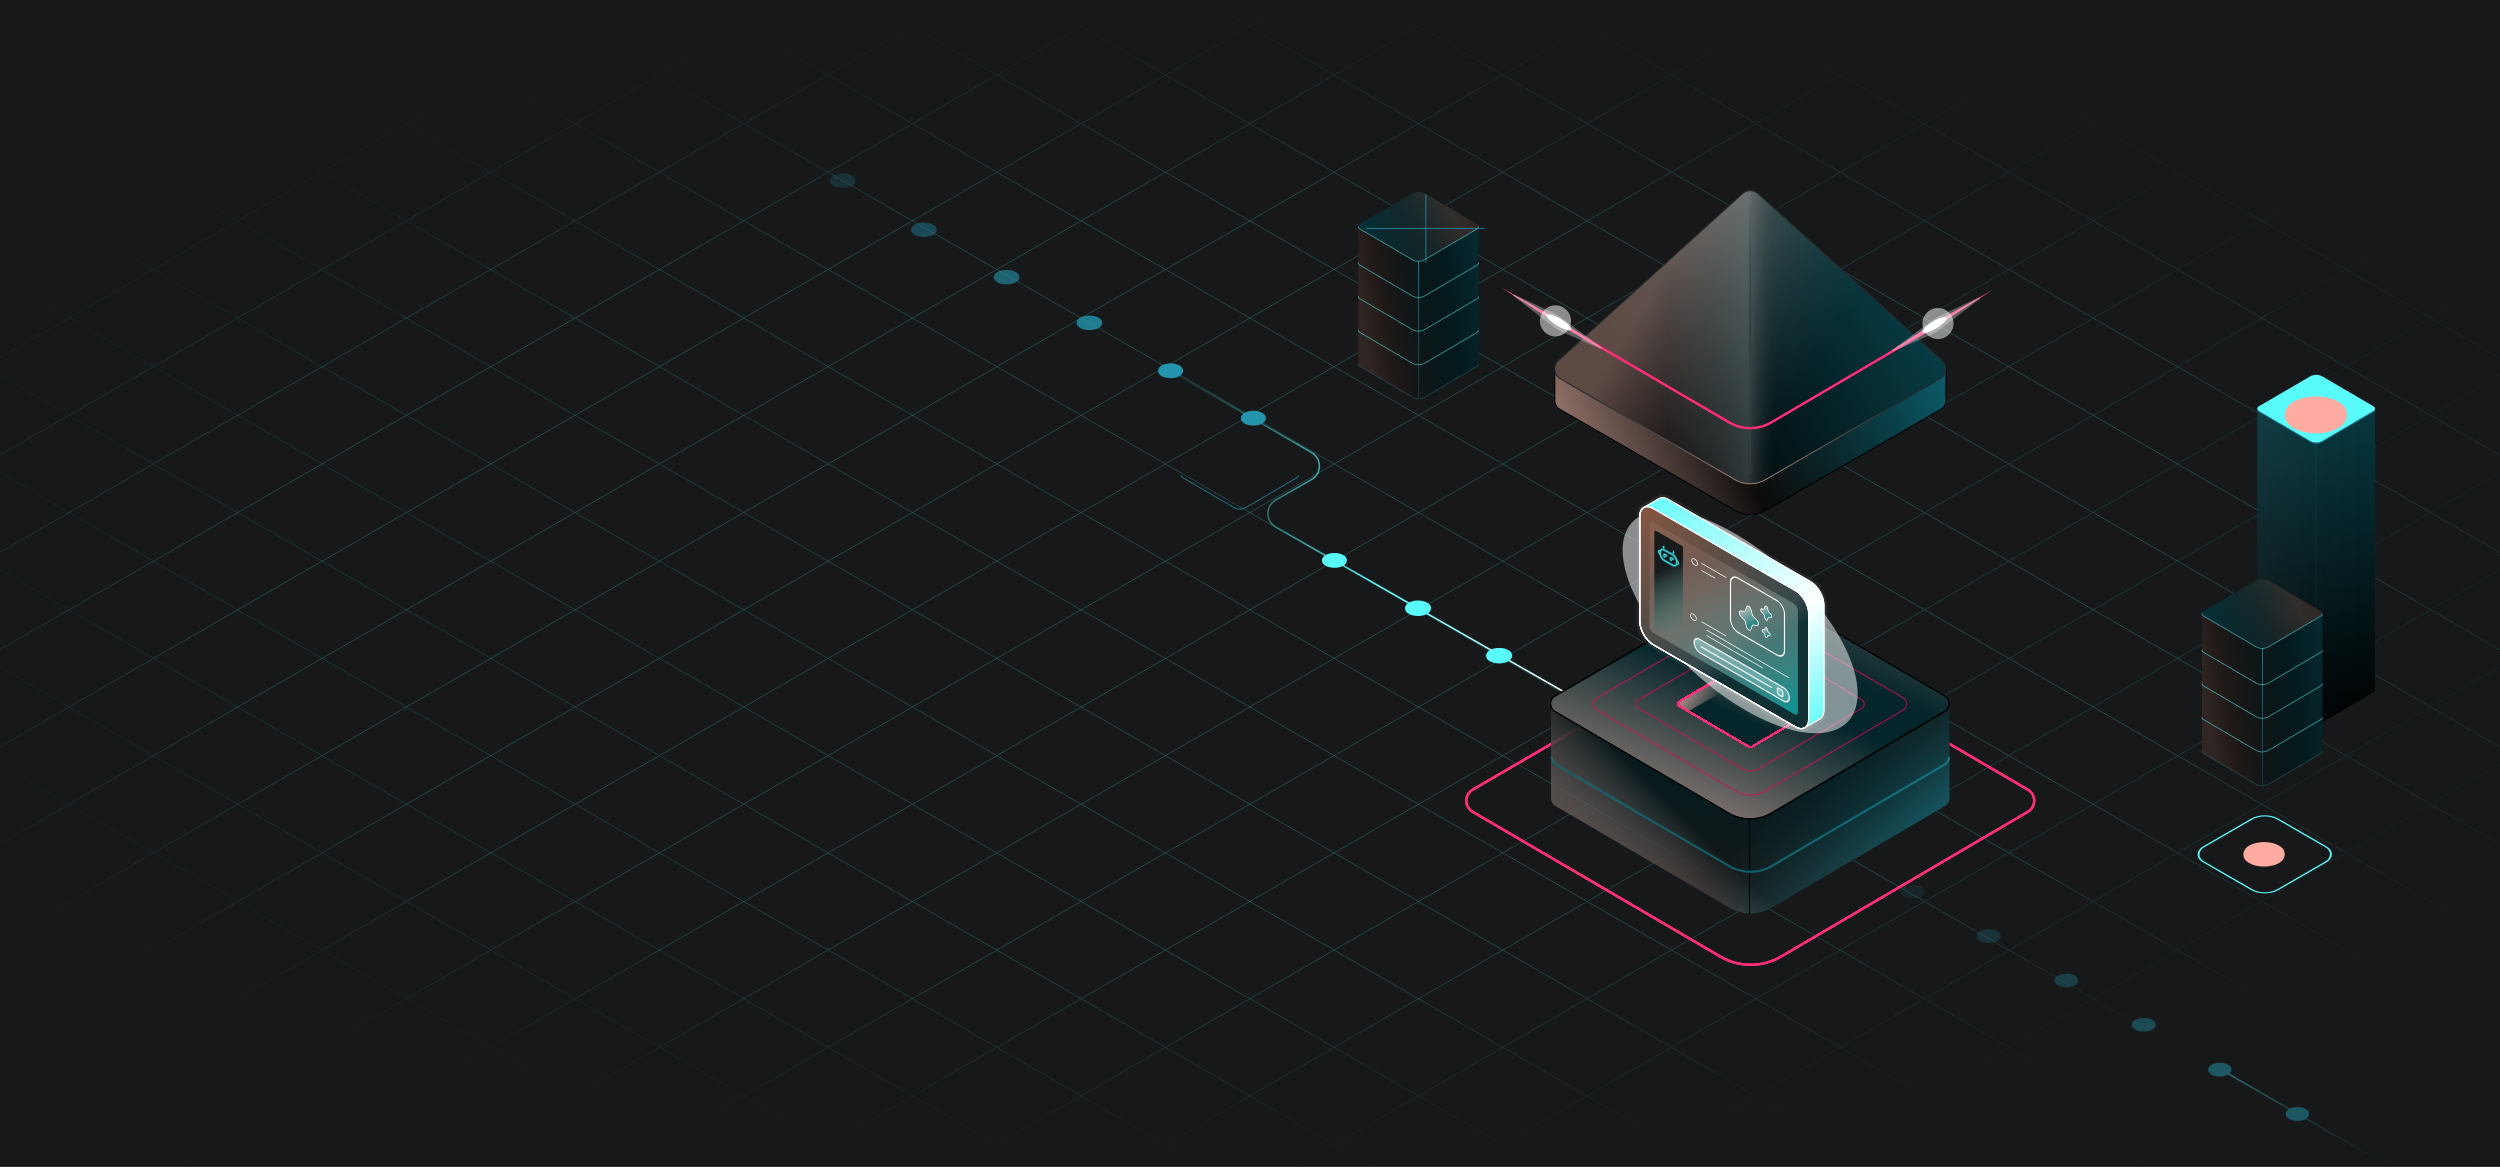 <svg width="1440" height="672" viewBox="0 0 1440 672" fill="none" xmlns="http://www.w3.org/2000/svg">
<g clip-path="url(#clip0_3266_907)">
<rect width="1440" height="672" fill="#16181A"/>
<g clip-path="url(#clip1_3266_907)">
<g opacity="0.3" filter="url(#filter0_d_3266_907)">
<path d="M-31.612 646.123L1471.34 1512.51" stroke="url(#paint0_linear_3266_907)" stroke-width="0.315" stroke-miterlimit="10"/>
<path d="M-31.612 590.117L1471.34 1456.5" stroke="url(#paint1_linear_3266_907)" stroke-width="0.315" stroke-miterlimit="10"/>
<path d="M-31.612 534.11L1471.34 1400.49" stroke="url(#paint2_linear_3266_907)" stroke-width="0.315" stroke-miterlimit="10"/>
<path d="M-31.612 478.104L1471.34 1344.49" stroke="url(#paint3_linear_3266_907)" stroke-width="0.315" stroke-miterlimit="10"/>
<path d="M-31.612 422.096L1471.34 1288.48" stroke="url(#paint4_linear_3266_907)" stroke-width="0.315" stroke-miterlimit="10"/>
<path d="M-31.612 366.09L1471.34 1232.47" stroke="url(#paint5_linear_3266_907)" stroke-width="0.315" stroke-miterlimit="10"/>
<path d="M-31.612 310.083L1471.34 1176.47" stroke="url(#paint6_linear_3266_907)" stroke-width="0.315" stroke-miterlimit="10"/>
<path d="M-31.612 254.077L1471.34 1120.46" stroke="url(#paint7_linear_3266_907)" stroke-width="0.315" stroke-miterlimit="10"/>
<path d="M-31.612 198.069L1471.34 1064.45" stroke="url(#paint8_linear_3266_907)" stroke-width="0.315" stroke-miterlimit="10"/>
<path d="M-31.612 142.062L1471.34 1008.45" stroke="url(#paint9_linear_3266_907)" stroke-width="0.315" stroke-miterlimit="10"/>
<path d="M-31.612 86.057L1471.34 952.44" stroke="url(#paint10_linear_3266_907)" stroke-width="0.315" stroke-miterlimit="10"/>
<path d="M-31.612 30.05L1471.34 896.433" stroke="url(#paint11_linear_3266_907)" stroke-width="0.315" stroke-miterlimit="10"/>
<path d="M-31.612 -25.956L1471.34 840.428" stroke="url(#paint12_linear_3266_907)" stroke-width="0.315" stroke-miterlimit="10"/>
<path d="M-31.612 -81.963L1471.34 784.421" stroke="url(#paint13_linear_3266_907)" stroke-width="0.315" stroke-miterlimit="10"/>
<path d="M-31.612 -137.97L1471.34 728.414" stroke="url(#paint14_linear_3266_907)" stroke-width="0.315" stroke-miterlimit="10"/>
<path d="M-31.612 -193.977L1471.34 672.407" stroke="url(#paint15_linear_3266_907)" stroke-width="0.315" stroke-miterlimit="10"/>
<path d="M-31.612 -249.983L1471.34 616.4" stroke="url(#paint16_linear_3266_907)" stroke-width="0.315" stroke-miterlimit="10"/>
<path d="M-31.612 -305.989L1471.34 560.394" stroke="url(#paint17_linear_3266_907)" stroke-width="0.315" stroke-miterlimit="10"/>
<path d="M-31.612 -361.997L1471.34 504.386" stroke="url(#paint18_linear_3266_907)" stroke-width="0.315" stroke-miterlimit="10"/>
<path d="M-31.612 -418.004L1471.34 448.38" stroke="url(#paint19_linear_3266_907)" stroke-width="0.315" stroke-miterlimit="10"/>
<path d="M-31.612 -474.01L1471.34 392.374" stroke="url(#paint20_linear_3266_907)" stroke-width="0.315" stroke-miterlimit="10"/>
<path d="M-31.612 -530.018L1471.34 336.366" stroke="url(#paint21_linear_3266_907)" stroke-width="0.315" stroke-miterlimit="10"/>
<path d="M-31.612 -586.022L1471.34 280.361" stroke="url(#paint22_linear_3266_907)" stroke-width="0.315" stroke-miterlimit="10"/>
<path d="M-31.612 -642.028L1471.34 224.355" stroke="url(#paint23_linear_3266_907)" stroke-width="0.315" stroke-miterlimit="10"/>
<path d="M-31.612 -698.036L1471.34 168.347" stroke="url(#paint24_linear_3266_907)" stroke-width="0.315" stroke-miterlimit="10"/>
<path d="M-31.612 -754.043L1471.34 112.341" stroke="url(#paint25_linear_3266_907)" stroke-width="0.315" stroke-miterlimit="10"/>
<path d="M-31.612 -810.05L1471.34 56.334" stroke="url(#paint26_linear_3266_907)" stroke-width="0.315" stroke-miterlimit="10"/>
<path d="M1471.34 646.123L-31.612 1512.51" stroke="url(#paint27_linear_3266_907)" stroke-width="0.315" stroke-miterlimit="10"/>
<path d="M1471.34 590.117L-31.612 1456.5" stroke="url(#paint28_linear_3266_907)" stroke-width="0.315" stroke-miterlimit="10"/>
<path d="M1471.34 534.11L-31.612 1400.49" stroke="url(#paint29_linear_3266_907)" stroke-width="0.315" stroke-miterlimit="10"/>
<path d="M1471.34 478.104L-31.612 1344.49" stroke="url(#paint30_linear_3266_907)" stroke-width="0.315" stroke-miterlimit="10"/>
<path d="M1471.34 422.096L-31.612 1288.48" stroke="url(#paint31_linear_3266_907)" stroke-width="0.315" stroke-miterlimit="10"/>
<path d="M1471.34 366.09L-31.612 1232.47" stroke="url(#paint32_linear_3266_907)" stroke-width="0.315" stroke-miterlimit="10"/>
<path d="M1471.34 310.083L-31.612 1176.47" stroke="url(#paint33_linear_3266_907)" stroke-width="0.315" stroke-miterlimit="10"/>
<path d="M1471.34 254.077L-31.612 1120.46" stroke="url(#paint34_linear_3266_907)" stroke-width="0.315" stroke-miterlimit="10"/>
<path d="M1471.34 198.069L-31.612 1064.45" stroke="url(#paint35_linear_3266_907)" stroke-width="0.315" stroke-miterlimit="10"/>
<path d="M1471.34 142.062L-31.612 1008.45" stroke="url(#paint36_linear_3266_907)" stroke-width="0.315" stroke-miterlimit="10"/>
<path d="M1471.34 86.057L-31.612 952.44" stroke="url(#paint37_linear_3266_907)" stroke-width="0.315" stroke-miterlimit="10"/>
<path d="M1471.34 30.05L-31.612 896.433" stroke="url(#paint38_linear_3266_907)" stroke-width="0.315" stroke-miterlimit="10"/>
<path d="M1471.34 -25.956L-31.612 840.428" stroke="url(#paint39_linear_3266_907)" stroke-width="0.315" stroke-miterlimit="10"/>
<path d="M1471.34 -81.963L-31.612 784.421" stroke="url(#paint40_linear_3266_907)" stroke-width="0.315" stroke-miterlimit="10"/>
<path d="M1471.34 -137.97L-31.612 728.414" stroke="url(#paint41_linear_3266_907)" stroke-width="0.315" stroke-miterlimit="10"/>
<path d="M1471.34 -193.977L-31.612 672.407" stroke="url(#paint42_linear_3266_907)" stroke-width="0.315" stroke-miterlimit="10"/>
<path d="M1471.34 -249.983L-31.612 616.4" stroke="url(#paint43_linear_3266_907)" stroke-width="0.315" stroke-miterlimit="10"/>
<path d="M1471.34 -305.989L-31.612 560.394" stroke="url(#paint44_linear_3266_907)" stroke-width="0.315" stroke-miterlimit="10"/>
<path d="M1471.34 -361.997L-31.612 504.386" stroke="url(#paint45_linear_3266_907)" stroke-width="0.315" stroke-miterlimit="10"/>
<path d="M1471.34 -418.004L-31.612 448.38" stroke="url(#paint46_linear_3266_907)" stroke-width="0.315" stroke-miterlimit="10"/>
<path d="M1471.34 -474.01L-31.612 392.374" stroke="url(#paint47_linear_3266_907)" stroke-width="0.315" stroke-miterlimit="10"/>
<path d="M1471.34 -530.018L-31.612 336.366" stroke="url(#paint48_linear_3266_907)" stroke-width="0.315" stroke-miterlimit="10"/>
<path d="M1471.34 -586.022L-31.612 280.361" stroke="url(#paint49_linear_3266_907)" stroke-width="0.315" stroke-miterlimit="10"/>
<path d="M1471.34 -642.028L-31.612 224.355" stroke="url(#paint50_linear_3266_907)" stroke-width="0.315" stroke-miterlimit="10"/>
<path d="M1471.34 -698.036L-31.612 168.347" stroke="url(#paint51_linear_3266_907)" stroke-width="0.315" stroke-miterlimit="10"/>
<path d="M1471.34 -754.043L-31.612 112.341" stroke="url(#paint52_linear_3266_907)" stroke-width="0.315" stroke-miterlimit="10"/>
<path d="M1471.34 -810.05L-31.612 56.334" stroke="url(#paint53_linear_3266_907)" stroke-width="0.315" stroke-miterlimit="10"/>
</g>
</g>
<rect x="-164" width="1768" height="672" fill="url(#paint54_radial_3266_907)"/>
<g filter="url(#filter1_d_3266_907)">
<rect x="2.67296e-08" y="0.448" width="49.323" height="49.323" rx="8.521" transform="matrix(0.866 0.5 -0.866 0.5 1304.88 467.224)" stroke="#59FAFA" stroke-width="0.897"/>
</g>
<g filter="url(#filter2_d_3266_907)">
<rect width="19.981" height="19.981" rx="9.991" transform="matrix(0.866 0.5 -0.866 0.5 1304.1 482.101)" fill="#FEACA1"/>
</g>
<path d="M1367.98 235.087V397.384C1367.97 397.885 1367.72 398.382 1367.22 398.672L1337.79 415.936C1335.55 417.251 1332.77 417.253 1330.53 415.941L1300.99 398.673C1300.48 398.378 1300.23 397.865 1300.23 397.352V397.384V235.087" fill="url(#paint55_linear_3266_907)"/>
<path d="M1367.98 235.087V397.384C1367.97 397.885 1367.72 398.382 1367.22 398.672L1337.79 415.936C1335.55 417.251 1332.77 417.253 1330.53 415.941L1300.99 398.673C1300.48 398.378 1300.23 397.865 1300.23 397.352V397.384V235.087" fill="url(#paint56_linear_3266_907)" fill-opacity="0.05"/>
<path d="M1333.96 416.802L1333.96 255.361" stroke="url(#paint57_linear_3266_907)" stroke-opacity="0.2" stroke-width="0.448" stroke-linejoin="round"/>
<g filter="url(#filter3_d_3266_907)">
<path d="M1330.54 216.874L1300.99 234.085C1299.98 234.674 1299.98 236.134 1300.99 236.725L1330.53 253.993C1332.77 255.305 1335.55 255.303 1337.79 253.988L1367.22 236.724C1368.23 236.133 1368.23 234.675 1367.22 234.086L1337.78 216.879C1335.54 215.572 1332.78 215.57 1330.54 216.874Z" fill="#59FAFA"/>
</g>
<g filter="url(#filter4_i_3266_907)">
<rect width="30.012" height="30.012" rx="15.006" transform="matrix(0.866 0.5 -0.866 0.5 1333.96 220.382)" fill="#FEACA1"/>
</g>
<g opacity="0.6">
<g style="mix-blend-mode:screen" filter="url(#filter5_f_3266_907)">
<path d="M1300.21 235.638C1300.21 236.152 1300.46 236.667 1300.97 236.963L1330.51 254.231C1332.75 255.542 1335.53 255.54 1337.77 254.225L1367.21 236.962C1367.71 236.666 1367.96 236.154 1367.96 235.642" stroke="#2395AC" stroke-width="0.448" stroke-linejoin="round"/>
</g>
<path d="M1300.21 235.638C1300.21 236.152 1300.46 236.667 1300.97 236.963L1330.51 254.231C1332.75 255.542 1335.53 255.54 1337.77 254.225L1367.21 236.962C1367.71 236.666 1367.96 236.154 1367.96 235.642" stroke="#2395AC" stroke-width="0.448" stroke-linejoin="round"/>
</g>
<path d="M851.672 129.489V209.646C851.662 210.161 851.404 210.671 850.899 210.968L820.79 228.683C818.496 230.032 815.656 230.034 813.36 228.689L783.141 210.969C782.625 210.666 782.367 210.14 782.367 209.614V209.646V130.246" fill="url(#paint58_linear_3266_907)"/>
<path d="M851.672 129.489V209.646C851.662 210.161 851.404 210.671 850.899 210.968L820.79 228.683C818.496 230.032 815.656 230.034 813.36 228.689L783.141 210.969C782.625 210.666 782.367 210.14 782.367 209.614V209.646V130.246" fill="url(#paint59_linear_3266_907)" fill-opacity="0.2"/>
<path d="M817.168 229.496L817.168 149.706" stroke="url(#paint60_linear_3266_907)" stroke-width="0.448" stroke-linejoin="round"/>
<path d="M813.37 111.318L783.144 128.978C782.109 129.583 782.108 131.081 783.141 131.688L813.36 149.407C815.655 150.753 818.496 150.751 820.79 149.402L850.899 131.686C851.93 131.08 851.929 129.584 850.897 128.979L820.78 111.323C818.491 109.982 815.66 109.979 813.37 111.318Z" fill="url(#paint61_linear_3266_907)"/>
<path d="M813.37 111.318L783.144 128.978C782.109 129.583 782.108 131.081 783.141 131.688L813.36 149.407C815.655 150.753 818.496 150.751 820.79 149.402L850.899 131.686C851.93 131.08 851.929 129.584 850.897 128.979L820.78 111.323C818.491 109.982 815.66 109.979 813.37 111.318Z" fill="url(#paint62_linear_3266_907)" fill-opacity="0.2"/>
<path d="M813.37 111.318L783.144 128.978C782.109 129.583 782.108 131.081 783.141 131.688L813.36 149.407C815.655 150.753 818.496 150.751 820.79 149.402L850.899 131.686C851.93 131.08 851.929 129.584 850.897 128.979L820.78 111.323C818.491 109.982 815.66 109.979 813.37 111.318Z" stroke="#141516" stroke-width="0.141" stroke-linejoin="round"/>
<g opacity="0.6">
<g style="mix-blend-mode:screen">
<path d="M782.346 190.045C782.344 190.572 782.602 191.101 783.121 191.405L813.34 209.124C815.635 210.47 818.476 210.468 820.769 209.119L850.878 191.403C851.394 191.1 851.651 190.575 851.651 190.049" stroke="#59FAFA" stroke-width="0.448" stroke-linejoin="round"/>
</g>
<g style="mix-blend-mode:screen">
<path d="M782.346 170.669C782.344 171.196 782.602 171.725 783.121 172.029L813.34 189.748C815.635 191.094 818.476 191.092 820.769 189.743L850.878 172.027C851.394 171.724 851.651 171.199 851.651 170.673" stroke="#59FAFA" stroke-width="0.448" stroke-linejoin="round"/>
</g>
<g style="mix-blend-mode:screen">
<path d="M782.346 151.293C782.344 151.82 782.602 152.349 783.121 152.653L813.34 170.372C815.635 171.718 818.476 171.716 820.769 170.367L850.878 152.651C851.394 152.348 851.651 151.823 851.651 151.297" stroke="#59FAFA" stroke-width="0.448" stroke-linejoin="round"/>
</g>
<g style="mix-blend-mode:screen">
<path d="M782.346 130.405C782.344 130.933 782.602 131.461 783.121 131.765L813.34 149.485C815.635 150.83 818.476 150.828 820.769 149.479L850.878 131.764C851.394 131.46 851.651 130.935 851.651 130.41" stroke="#59FAFA" stroke-width="0.448" stroke-linejoin="round"/>
</g>
</g>
<g opacity="0.2">
<g style="mix-blend-mode:screen">
<path d="M782.346 209.575C782.344 210.103 782.602 210.631 783.121 210.935L813.34 228.654C815.635 230 818.476 229.998 820.769 228.649L850.878 210.934C851.394 210.63 851.651 210.105 851.651 209.58" stroke="#59FAFA" stroke-width="0.448" stroke-linejoin="round"/>
</g>
</g>
<line x1="787" y1="131.507" x2="855.164" y2="131.507" stroke="#2395AC" stroke-width="0.448"/>
<line x1="821.327" y1="112" x2="821.327" y2="151.463" stroke="#2395AC" stroke-width="0.448"/>
<path d="M674.521 213.867L755.477 260.66C761.467 264.123 761.447 272.778 755.439 276.212L734.843 287.985C728.819 291.428 728.818 300.113 734.841 303.557L910.466 403.998" stroke="url(#paint63_linear_3266_907)" stroke-width="0.897" stroke-linecap="round"/>
<g filter="url(#filter6_d_3266_907)">
<rect width="67.745" height="12.806" rx="6.403" transform="matrix(0.866 0.501 -0.866 0.501 910.362 397.66)" fill="#59FAFA"/>
</g>
<g filter="url(#filter7_d_3266_907)">
<rect width="12.62" height="12.62" rx="6.31" transform="matrix(0.866 0.501 -0.866 0.501 863.498 371.335)" fill="#59FAFA"/>
</g>
<g filter="url(#filter8_d_3266_907)">
<rect width="12.62" height="12.62" rx="6.31" transform="matrix(0.866 0.501 -0.866 0.501 816.795 344.034)" fill="#59FAFA"/>
</g>
<g filter="url(#filter9_d_3266_907)">
<rect width="12.071" height="12.071" rx="6.035" transform="matrix(0.866 0.501 -0.866 0.501 768.645 316.732)" fill="#59FAFA"/>
</g>
<g filter="url(#filter10_d_3266_907)">
<rect width="12.071" height="12.071" rx="6.035" transform="matrix(0.866 0.501 -0.866 0.501 674.266 207.53)" fill="#2395AC"/>
</g>
<g filter="url(#filter11_d_3266_907)">
<rect width="12.084" height="12.071" rx="6.035" transform="matrix(-0.866 -0.501 -0.866 0.501 637.963 185.954)" fill="#2395AC" fill-opacity="0.8"/>
</g>
<g filter="url(#filter12_d_3266_907)">
<rect width="12.084" height="12.071" rx="6.035" transform="matrix(-0.866 -0.501 -0.866 0.501 590.287 159.628)" fill="#2395AC" fill-opacity="0.6"/>
</g>
<g filter="url(#filter13_d_3266_907)">
<rect width="12.084" height="12.071" rx="6.035" transform="matrix(-0.866 -0.501 -0.866 0.501 542.611 132.327)" fill="#2395AC" fill-opacity="0.4"/>
</g>
<g filter="url(#filter14_d_3266_907)">
<rect width="12.084" height="12.071" rx="6.035" transform="matrix(-0.866 -0.501 -0.866 0.501 495.908 104.052)" fill="#2395AC" fill-opacity="0.2"/>
</g>
<g filter="url(#filter15_d_3266_907)">
<rect width="12.071" height="12.071" rx="6.035" transform="matrix(0.866 0.501 -0.866 0.501 721.942 234.83)" fill="#2395AC"/>
</g>
<g opacity="0.5">
<path d="M1279.79 616.397L1359.24 662.267C1364.82 665.49 1371.7 665.47 1377.26 662.216L1402.98 647.174C1408.51 643.935 1415.36 643.9 1420.93 647.082L1589.18 743.19" stroke="url(#paint64_linear_3266_907)" stroke-width="0.897" stroke-linecap="round"/>
<g filter="url(#filter16_d_3266_907)">
<rect width="11.303" height="11.303" rx="5.651" transform="matrix(0.866 0.5 -0.866 0.5 1278.64 610.469)" fill="#2395AC"/>
</g>
<g filter="url(#filter17_d_3266_907)">
<rect width="11.315" height="11.303" rx="5.651" transform="matrix(-0.866 -0.5 -0.866 0.5 1244.63 590.284)" fill="#2395AC" fill-opacity="0.8"/>
</g>
<g filter="url(#filter18_d_3266_907)">
<rect width="11.315" height="11.303" rx="5.651" transform="matrix(-0.866 -0.5 -0.866 0.5 1199.98 564.743)" fill="#2395AC" fill-opacity="0.6"/>
</g>
<g filter="url(#filter19_d_3266_907)">
<rect width="11.315" height="11.303" rx="5.651" transform="matrix(-0.866 -0.5 -0.866 0.5 1155.33 539.202)" fill="#2395AC" fill-opacity="0.4"/>
</g>
<g filter="url(#filter20_d_3266_907)">
<rect width="11.315" height="11.303" rx="5.651" transform="matrix(-0.866 -0.5 -0.866 0.5 1111.58 513.662)" fill="#2395AC" fill-opacity="0.2"/>
</g>
<g filter="url(#filter21_d_3266_907)">
<rect width="11.303" height="11.303" rx="5.651" transform="matrix(0.866 0.5 -0.866 0.5 1323.29 636.01)" fill="#2395AC"/>
</g>
</g>
<g opacity="0.6">
<g style="mix-blend-mode:screen" filter="url(#filter22_f_3266_907)">
<path d="M680.257 273.638C680.255 274.152 680.508 274.667 681.014 274.963L710.554 292.231C712.797 293.542 715.574 293.54 717.816 292.225L747.248 274.962C747.752 274.666 748.004 274.154 748.003 273.642" stroke="#2395AC" stroke-width="0.448" stroke-linejoin="round"/>
</g>
<path d="M680.257 273.638C680.255 274.152 680.508 274.667 681.014 274.963L710.554 292.231C712.797 293.542 715.574 293.54 717.816 292.225L747.248 274.962C747.752 274.666 748.004 274.154 748.003 273.642" stroke="#2395AC" stroke-width="0.448" stroke-linejoin="round"/>
</g>
<g filter="url(#filter23_f_3266_907)">
<path d="M990.92 371.756L848.26 454.854C843.378 457.698 843.372 464.749 848.25 467.601L990.873 550.975C1001.71 557.308 1015.11 557.298 1025.94 550.949L1168.04 467.596C1172.91 464.742 1172.9 457.705 1168.03 454.859L1025.89 371.782C1015.09 365.47 1001.73 365.46 990.92 371.756Z" stroke="#FF2C79" stroke-width="1.39" stroke-linejoin="round"/>
</g>
<path d="M990.92 371.756L848.26 454.854C843.378 457.698 843.372 464.749 848.25 467.601L990.873 550.975C1001.71 557.308 1015.11 557.298 1025.94 550.949L1168.04 467.596C1172.91 464.742 1172.9 457.705 1168.03 454.859L1025.89 371.782C1015.09 365.47 1001.73 365.46 990.92 371.756Z" stroke="#FF2C79" stroke-width="1.39" stroke-linejoin="round"/>
<path opacity="0.4" d="M990.92 371.756L848.26 454.854C843.378 457.698 843.372 464.749 848.25 467.601L990.873 550.975C1001.71 557.308 1015.11 557.298 1025.94 550.949L1168.04 467.596C1172.91 464.742 1172.9 457.705 1168.03 454.859L1025.89 371.782C1015.09 365.47 1001.73 365.46 990.92 371.756Z" stroke="url(#paint65_angular_3266_907)" stroke-width="1.39" stroke-linejoin="round"/>
<path d="M1122.92 403.912L1122.92 459.875L1122.92 459.875C1122.89 461.574 1122.03 463.258 1120.36 464.239L1020.63 522.737C1013.03 527.192 1003.63 527.199 996.023 522.755L895.93 464.243C894.218 463.242 893.363 461.505 893.365 459.768V459.875L893.365 403.912" fill="url(#paint66_linear_3266_907)"/>
<path d="M1122.92 403.912L1122.92 459.875L1122.92 459.875C1122.89 461.574 1122.03 463.258 1120.36 464.239L1020.63 522.737C1013.03 527.192 1003.63 527.199 996.023 522.755L895.93 464.243C894.218 463.242 893.363 461.505 893.365 459.768V459.875L893.365 403.912" fill="url(#paint67_linear_3266_907)" fill-opacity="0.5"/>
<path d="M1122.92 403.912L1122.92 459.875L1122.92 459.875C1122.89 461.574 1122.03 463.258 1120.36 464.239L1020.63 522.737C1013.03 527.192 1003.63 527.199 996.023 522.755L895.93 464.243C894.218 463.242 893.363 461.505 893.365 459.768V459.875L893.365 403.912" fill="url(#paint68_radial_3266_907)" fill-opacity="0.2"/>
<path d="M1007.73 526.183L1007.73 472.301" stroke="black" stroke-width="0.556" stroke-linejoin="round"/>
<path d="M893.318 435.961C893.312 437.684 894.168 439.41 895.885 440.403L996.041 498.297C1003.65 502.694 1013.06 502.687 1020.66 498.279L1120.46 440.399C1122.17 439.409 1123.02 437.692 1123.02 435.975" stroke="url(#paint69_linear_3266_907)" stroke-width="0.556" stroke-linejoin="round"/>
<path d="M995.672 342.454L895.553 400.771C892.126 402.767 892.123 407.716 895.546 409.718L995.639 468.23C1003.24 472.674 1012.65 472.667 1020.25 468.212L1119.98 409.714C1123.39 407.711 1123.39 402.773 1119.97 400.775L1020.21 342.472C1012.63 338.042 1003.26 338.035 995.672 342.454Z" fill="url(#paint70_linear_3266_907)" stroke="black" stroke-width="0.556" stroke-linejoin="round"/>
<g filter="url(#filter24_f_3266_907)">
<path opacity="0.5" d="M999.753 355.449L919.797 402.022C917.153 403.562 917.15 407.381 919.791 408.925L999.73 455.656C1004.97 458.718 1011.45 458.713 1016.68 455.644L1096.34 408.922C1098.97 407.377 1098.97 403.567 1096.33 402.025L1016.66 355.461C1011.44 352.409 1004.98 352.405 999.753 355.449Z" stroke="#DE0B58" stroke-width="0.556" stroke-linejoin="round"/>
<path opacity="0.5" d="M1003.53 368.24L943.735 403.069C941.874 404.153 941.872 406.842 943.732 407.929L1003.52 442.878C1006.39 444.558 1009.95 444.555 1012.82 442.871L1072.39 407.927C1074.25 406.839 1074.25 404.156 1072.39 403.071L1012.81 368.247C1009.94 366.572 1006.4 366.57 1003.53 368.24Z" stroke="#DE0B58" stroke-width="0.556" stroke-linejoin="round"/>
<path d="M1007.3 381.032L967.671 404.117C966.592 404.745 966.591 406.304 967.669 406.934L1007.3 430.101C1007.81 430.399 1008.44 430.398 1008.95 430.1L1048.45 406.933C1049.52 406.302 1049.52 404.747 1048.44 404.118L1008.95 381.033C1008.44 380.737 1007.81 380.736 1007.3 381.032Z" stroke="#DE0B58" stroke-width="0.556" stroke-linejoin="round"/>
</g>
<path d="M995.98 342.657L895.861 400.975C892.435 402.971 892.431 407.92 895.854 409.921L995.947 468.433C1003.55 472.877 1012.96 472.87 1020.55 468.415L1120.29 409.917C1123.7 407.914 1123.7 402.976 1120.28 400.978L1020.52 342.675C1012.94 338.245 1003.57 338.238 995.98 342.657Z" stroke="black" stroke-width="0.556" stroke-linejoin="round"/>
<path opacity="0.5" d="M999.753 355.449L919.797 402.022C917.153 403.562 917.15 407.381 919.791 408.925L999.73 455.656C1004.97 458.718 1011.45 458.713 1016.68 455.644L1096.34 408.922C1098.97 407.377 1098.97 403.567 1096.33 402.025L1016.66 355.461C1011.44 352.409 1004.98 352.405 999.753 355.449Z" stroke="#DE0B58" stroke-width="0.556" stroke-linejoin="round"/>
<path opacity="0.5" d="M1003.53 368.24L943.735 403.069C941.874 404.153 941.872 406.842 943.732 407.929L1003.52 442.878C1006.39 444.558 1009.95 444.555 1012.82 442.871L1072.39 407.927C1074.25 406.839 1074.25 404.156 1072.39 403.071L1012.81 368.247C1009.94 366.572 1006.4 366.57 1003.53 368.24Z" stroke="#DE0B58" stroke-width="0.556" stroke-linejoin="round"/>
<path fill-rule="evenodd" clip-rule="evenodd" d="M1008.38 389.055C1008.68 389.043 1008.99 389.117 1009.27 389.278L1044.19 409.688L1049.13 406.792C1050.21 406.156 1050.21 404.587 1049.12 403.952L1009.27 380.658C1008.99 380.498 1008.68 380.423 1008.38 380.435V389.055Z" fill="url(#paint71_linear_3266_907)"/>
<path d="M1007.61 380.816L967.618 403.952C966.529 404.582 966.528 406.143 967.616 406.775L1007.61 429.994C1008.12 430.292 1008.76 430.292 1009.27 429.993L1049.12 406.774C1050.21 406.142 1050.21 404.583 1049.12 403.953L1009.27 380.817C1008.75 380.52 1008.12 380.519 1007.61 380.816Z" fill="url(#paint72_linear_3266_907)"/>
<path fill-rule="evenodd" clip-rule="evenodd" d="M1008.47 389.055C1008.16 389.043 1007.85 389.118 1007.58 389.279L972.656 409.688L967.718 406.792C966.633 406.156 966.634 404.587 967.72 403.952L1007.58 380.658C1007.85 380.498 1008.16 380.423 1008.47 380.435V389.055Z" fill="url(#paint73_linear_3266_907)"/>
<g filter="url(#filter25_df_3266_907)">
<path d="M1007.41 380.692L967.489 403.945C966.403 404.578 966.401 406.147 967.487 406.782L1007.41 430.118C1007.92 430.418 1008.55 430.417 1009.07 430.117L1048.85 406.781C1049.93 406.146 1049.93 404.579 1048.85 403.946L1009.06 380.693C1008.55 380.394 1007.92 380.394 1007.41 380.692Z" stroke="#FF2C79" stroke-width="1.416" stroke-linejoin="round" shape-rendering="crispEdges"/>
</g>
<g filter="url(#filter26_d_3266_907)">
<path d="M1007.41 380.692L967.489 403.945C966.403 404.578 966.401 406.147 967.487 406.782L1007.41 430.118C1007.92 430.418 1008.55 430.417 1009.07 430.117L1048.85 406.781C1049.93 406.146 1049.93 404.579 1048.85 403.946L1009.06 380.693C1008.55 380.394 1007.92 380.394 1007.41 380.692Z" stroke="#FF2C79" stroke-width="0.708" stroke-linejoin="round" shape-rendering="crispEdges"/>
</g>
<g opacity="0.6">
<g style="mix-blend-mode:screen" filter="url(#filter27_f_3266_907)">
<path d="M893.639 435.961C893.633 437.698 894.486 439.437 896.197 440.438L996.003 498.782C1003.58 503.213 1012.97 503.206 1020.54 498.764L1119.98 440.434C1121.69 439.435 1122.54 437.705 1122.54 435.976" stroke="#168C9A" stroke-width="1.253" stroke-linejoin="round"/>
</g>
<g style="mix-blend-mode:screen">
<path d="M893.639 435.961C893.633 437.698 894.486 439.437 896.197 440.438L996.003 498.782C1003.58 503.213 1012.97 503.206 1020.54 498.764L1119.98 440.434C1121.69 439.435 1122.54 437.705 1122.54 435.976" stroke="#168C9A" stroke-width="0.627" stroke-linejoin="round"/>
</g>
</g>
<g opacity="0.5" filter="url(#filter28_f_3266_907)">
<ellipse cx="78.976" cy="49.61" rx="78.976" ry="49.61" transform="matrix(0.857 0.515 0.017 1 933.787 267.915)" fill="white"/>
</g>
<g opacity="0.07" filter="url(#filter29_f_3266_907)">
<path d="M1040.1 419.059L1038.57 420.182L1039.58 421.556L1041.05 420.702L1040.1 419.059ZM1048.31 414.303L1049.27 415.946L1049.28 415.939L1048.31 414.303ZM1040.09 419.05L1041.62 417.927L1040.4 416.264L1038.85 417.617L1040.09 419.05ZM1034.04 418.916L1034.99 417.274L1034.99 417.274L1034.04 418.916ZM952.277 371.558L951.325 373.201L951.325 373.201L952.277 371.558ZM947.092 292.212L947.893 293.934L947.975 293.896L948.053 293.85L947.092 292.212ZM955.316 287.386L956.276 289.024L956.333 288.99L956.387 288.953L955.316 287.386ZM955.323 287.381L956.395 288.948L956.405 288.941L955.323 287.381ZM961.051 287.765L960.1 289.408L960.1 289.408L961.051 287.765ZM1042.82 335.124L1043.77 333.481L1043.77 333.481L1042.82 335.124ZM1048.69 414.045L1049.85 415.549L1049.85 415.549L1048.69 414.045ZM1041.05 420.702L1049.27 415.946L1047.36 412.66L1039.15 417.416L1041.05 420.702ZM1038.56 420.172L1038.57 420.182L1041.63 417.937L1041.62 417.927L1038.56 420.172ZM1038.85 417.617C1038.27 418.12 1037.04 418.461 1034.99 417.274L1033.09 420.559C1035.94 422.208 1039.08 422.446 1041.34 420.483L1038.85 417.617ZM1034.99 417.274L953.228 369.915L951.325 373.201L1033.09 420.559L1034.99 417.274ZM953.228 369.915C951.446 368.883 949.725 367.035 948.446 364.811C947.166 362.588 946.43 360.168 946.43 358.101H942.634C942.634 360.988 943.631 364.058 945.155 366.705C946.678 369.352 948.83 371.755 951.325 373.201L953.228 369.915ZM946.43 358.101V297.394H942.634V358.101H946.43ZM946.43 297.394C946.43 295.172 947.236 294.24 947.893 293.934L946.291 290.491C943.805 291.648 942.634 294.326 942.634 297.394H946.43ZM954.355 285.749L946.131 290.575L948.053 293.85L956.276 289.024L954.355 285.749ZM954.252 285.814L954.244 285.819L956.387 288.953L956.395 288.948L954.252 285.814ZM962.003 286.122C959.366 284.595 956.482 284.268 954.242 285.821L956.405 288.941C956.997 288.53 958.197 288.306 960.1 289.408L962.003 286.122ZM1043.77 333.481L962.003 286.122L960.1 289.408L1041.86 336.766L1043.77 333.481ZM1052.46 348.581C1052.46 345.693 1051.46 342.624 1049.94 339.976C1048.41 337.329 1046.26 334.926 1043.77 333.481L1041.86 336.766C1043.65 337.799 1045.37 339.647 1046.65 341.87C1047.93 344.093 1048.66 346.514 1048.66 348.581H1052.46ZM1052.46 409.287V348.581H1048.66V409.287H1052.46ZM1049.85 415.549C1051.64 414.175 1052.46 411.881 1052.46 409.287H1048.66C1048.66 411.155 1048.08 412.123 1047.53 412.541L1049.85 415.549ZM1049.28 415.939C1049.49 415.814 1049.68 415.679 1049.85 415.549L1047.53 412.541C1047.46 412.597 1047.4 412.638 1047.35 412.667L1049.28 415.939Z" fill="white"/>
</g>
<path fill-rule="evenodd" clip-rule="evenodd" d="M1048.31 414.012L1040.1 418.757L1040.09 418.748C1038.67 419.978 1036.49 420.029 1034.04 418.614L952.276 371.363C947.999 368.892 944.532 362.88 944.532 357.937V297.369C944.532 294.73 945.519 292.929 947.091 292.199L947.091 292.199L955.315 287.384L955.322 287.378C956.739 286.399 958.781 286.45 961.05 287.762L1042.82 335.013C1047.09 337.484 1050.56 343.496 1050.56 348.439V409.007C1050.56 411.233 1049.86 412.86 1048.69 413.754C1048.57 413.847 1048.44 413.935 1048.31 414.012Z" fill="url(#paint74_linear_3266_907)"/>
<rect width="98.753" height="63.532" rx="2.506" transform="matrix(0.866 0.5 0 1 950.074 299.658)" fill="url(#paint75_linear_3266_907)"/>
<path d="M969.066 314.585C969.259 314.697 969.378 314.904 969.378 315.128V370.693C969.378 371.175 968.855 371.477 968.438 371.235L953.241 362.431C953.048 362.319 952.929 362.112 952.929 361.888V306.323C952.929 305.841 953.452 305.539 953.87 305.781L969.066 314.585Z" fill="url(#paint76_linear_3266_907)"/>
<rect width="63.353" height="7.633" rx="3.816" transform="matrix(0.866 0.5 0 1 975.795 366.36)" fill="url(#paint77_linear_3266_907)" stroke="white" stroke-width="0.765"/>
<line y1="-0.382" x2="47.181" y2="-0.382" transform="matrix(0.866 0.5 0 1 979.706 372.855)" stroke="white" stroke-width="0.765"/>
<rect width="3.632" height="3.632" rx="0.765" transform="matrix(0.866 0.5 0 1 1023.78 396.062)" fill="url(#paint78_linear_3266_907)" stroke="white" stroke-width="0.765"/>
<path d="M980.034 324.431L994.33 332.71" stroke="white" stroke-width="0.399" stroke-miterlimit="10"/>
<path d="M980.034 328.57L988.007 333.136" stroke="white" stroke-width="0.399" stroke-miterlimit="10"/>
<path d="M977.476 325.521C978.035 325.102 977.885 323.959 977.141 322.97C976.398 321.98 975.342 321.518 974.784 321.938C974.226 322.357 974.376 323.499 975.119 324.489C975.863 325.479 976.918 325.941 977.476 325.521Z" stroke="white" stroke-width="0.411" stroke-miterlimit="10"/>
<path d="M980.034 358.112L994.33 366.391" stroke="white" stroke-width="0.399" stroke-miterlimit="10"/>
<path d="M982.917 362.885L1030.51 390.456" stroke="white" stroke-width="0.399" stroke-miterlimit="10"/>
<path d="M982.917 365.989L1015.39 384.799" stroke="white" stroke-width="0.399" stroke-miterlimit="10"/>
<path d="M976.768 357.241C977.327 356.821 977.177 355.679 976.433 354.69C975.69 353.7 974.634 353.238 974.076 353.657C973.518 354.077 973.668 355.219 974.411 356.209C975.155 357.198 976.21 357.66 976.768 357.241Z" stroke="white" stroke-width="0.411" stroke-miterlimit="10"/>
<g filter="url(#filter30_f_3266_907)">
<path d="M958.201 315.974L958.193 314.607" stroke="#168C9A" stroke-width="1.253" stroke-miterlimit="10"/>
<path d="M963.884 319.193L963.875 317.831" stroke="#168C9A" stroke-width="1.253" stroke-miterlimit="10"/>
<path d="M963.734 322.635C963.734 322.191 963.377 321.633 962.942 321.388C962.506 321.143 962.158 321.304 962.158 321.745C962.158 322.186 962.514 322.747 962.95 322.992" stroke="#168C9A" stroke-width="1.253" stroke-miterlimit="10"/>
<path d="M959.961 320.682C959.961 320.238 959.602 319.677 959.166 319.432C958.731 319.187 958.377 319.345 958.379 319.788C958.382 320.232 958.739 320.793 959.174 321.041" stroke="#168C9A" stroke-width="1.253" stroke-miterlimit="10"/>
<path d="M958.8 316.875L963.296 319.418C964.677 320.2 965.799 321.97 965.807 323.378L965.812 324.35C965.82 325.755 964.709 326.267 963.329 325.491L958.833 322.964C957.444 322.182 956.309 320.401 956.303 318.988L956.298 318.011C956.29 316.597 957.412 316.088 958.8 316.875Z" stroke="#168C9A" stroke-width="1.253" stroke-miterlimit="10"/>
</g>
<path d="M958.202 315.839V314.37" stroke="#3DD3D3" stroke-width="0.627" stroke-miterlimit="10"/>
<path d="M963.884 318.696V317.195" stroke="#3DD3D3" stroke-width="0.627" stroke-miterlimit="10"/>
<path d="M963.735 322.633C963.735 322.19 963.378 321.631 962.943 321.386C962.507 321.141 962.158 321.302 962.158 321.743C962.158 322.184 962.515 322.745 962.951 322.99" stroke="#3DD3D3" stroke-width="0.627" stroke-miterlimit="10"/>
<path d="M959.962 320.68C959.962 320.236 959.603 319.675 959.167 319.43C958.731 319.185 958.377 319.343 958.38 319.786C958.383 320.23 958.74 320.791 959.175 321.039" stroke="#3DD3D3" stroke-width="0.627" stroke-miterlimit="10"/>
<path d="M958.801 316.875L963.297 319.418C964.677 320.2 965.799 321.97 965.808 323.378L965.813 324.35C965.821 325.755 964.71 326.267 963.33 325.491L958.834 322.964C957.445 322.182 956.31 320.401 956.304 318.988L956.299 318.011C956.291 316.597 957.412 316.088 958.801 316.875Z" stroke="#3DD3D3" stroke-width="0.627" stroke-miterlimit="10"/>
<path d="M965.813 323.034C966.386 323.339 966.883 323.957 966.886 324.341L966.888 324.606C966.891 324.99 966.268 325.251 965.813 325.039" stroke="#3DD3D3" stroke-width="0.627" stroke-miterlimit="10"/>
<path d="M955.291 317.802C955.293 318.27 955.63 318.859 956.042 319.118L956.298 319.314V317.312L956.033 317.102C955.62 316.841 955.287 317.01 955.289 317.478L955.291 317.802Z" stroke="#3DD3D3" stroke-width="0.627" stroke-miterlimit="10"/>
<path d="M1040.1 418.757L1039.83 418.954L1040.01 419.194L1040.26 419.045L1040.1 418.757ZM1048.31 414.012L1048.48 414.3L1048.48 414.299L1048.31 414.012ZM1040.09 418.748L1040.36 418.551L1040.15 418.26L1039.87 418.496L1040.09 418.748ZM1034.04 418.614L1034.21 418.326L1034.21 418.326L1034.04 418.614ZM952.276 371.363L952.11 371.651L952.11 371.651L952.276 371.363ZM947.091 292.199L947.231 292.501L947.599 292.33L947.359 292.002L947.091 292.199ZM947.091 292.199L946.923 291.912L946.604 292.099L946.823 292.396L947.091 292.199ZM955.315 287.384L955.483 287.671L955.493 287.665L955.502 287.659L955.315 287.384ZM955.322 287.378L955.51 287.653L955.512 287.652L955.322 287.378ZM961.05 287.762L960.884 288.05L960.884 288.05L961.05 287.762ZM1042.82 335.013L1042.65 335.301L1042.65 335.301L1042.82 335.013ZM1048.69 413.754L1048.89 414.018L1048.89 414.018L1048.69 413.754ZM1040.26 419.045L1048.48 414.3L1048.15 413.724L1039.93 418.469L1040.26 419.045ZM1039.82 418.945L1039.83 418.954L1040.37 418.56L1040.36 418.551L1039.82 418.945ZM1039.87 418.496C1038.6 419.599 1036.59 419.701 1034.21 418.326L1033.87 418.902C1036.39 420.357 1038.74 420.356 1040.31 418.999L1039.87 418.496ZM1034.21 418.326L952.443 371.075L952.11 371.651L1033.87 418.902L1034.21 418.326ZM952.443 371.075C950.367 369.876 948.468 367.803 947.088 365.411C945.708 363.018 944.864 360.337 944.864 357.937H944.199C944.199 360.481 945.089 363.276 946.512 365.743C947.935 368.21 949.909 370.379 952.11 371.651L952.443 371.075ZM944.864 357.937V297.369H944.199V357.937H944.864ZM944.864 297.369C944.864 294.805 945.82 293.157 947.231 292.501L946.951 291.898C945.219 292.702 944.199 294.656 944.199 297.369H944.864ZM946.823 292.396L946.823 292.396L947.359 292.002L947.359 292.002L946.823 292.396ZM955.146 287.097L946.923 291.912L947.259 292.486L955.483 287.671L955.146 287.097ZM955.135 287.104L955.127 287.109L955.502 287.659L955.51 287.653L955.135 287.104ZM961.217 287.474C958.883 286.125 956.694 286.026 955.133 287.105L955.512 287.652C956.784 286.772 958.678 286.775 960.884 288.05L961.217 287.474ZM1042.98 334.724L961.217 287.474L960.884 288.05L1042.65 335.301L1042.98 334.724ZM1050.89 348.439C1050.89 345.895 1050 343.1 1048.58 340.633C1047.16 338.166 1045.18 335.996 1042.98 334.724L1042.65 335.301C1044.73 336.5 1046.62 338.573 1048 340.965C1049.38 343.358 1050.23 346.039 1050.23 348.439H1050.89ZM1050.89 409.007V348.439H1050.23V409.007H1050.89ZM1048.89 414.018C1050.17 413.04 1050.89 411.297 1050.89 409.007H1050.23C1050.23 411.169 1049.54 412.68 1048.49 413.49L1048.89 414.018ZM1048.48 414.299C1048.63 414.213 1048.76 414.118 1048.89 414.018L1048.49 413.49C1048.38 413.577 1048.26 413.656 1048.14 413.725L1048.48 414.299Z" fill="white"/>
<path d="M952.276 292.894L1034.04 340.144C1038.32 342.616 1041.79 348.627 1041.79 353.571V414.139C1041.79 419.083 1038.32 421.086 1034.04 418.615L952.276 371.364C947.999 368.892 944.532 362.881 944.532 357.937V297.369C944.532 292.426 947.999 290.422 952.276 292.894Z" stroke="white" stroke-width="0.665"/>
<path d="M955.868 287.134L947.072 292.106C947.684 291.8 950.386 292.233 951.661 292.488C976.392 307.148 1027.38 337.156 1033.5 339.91C1039.62 342.663 1041.66 349.726 1041.92 352.913V414.867C1041.92 417.009 1040.64 418.564 1040 419.074C1040.9 418.437 1043.52 416.703 1046.89 414.867C1050.25 413.031 1050.84 409.768 1050.71 408.366V348.706C1050.71 342.893 1046.12 337.615 1043.83 335.703L960.84 287.517C958.392 286.293 956.505 286.752 955.868 287.134Z" fill="#59FAFA"/>
<g filter="url(#filter31_f_3266_907)">
<path d="M1040.1 418.757L1039.83 418.954L1040.01 419.194L1040.26 419.045L1040.1 418.757ZM1048.31 414.012L1048.48 414.3L1048.48 414.299L1048.31 414.012ZM1040.09 418.748L1040.36 418.551L1040.15 418.26L1039.87 418.496L1040.09 418.748ZM1034.04 418.614L1034.21 418.326L1034.21 418.326L1034.04 418.614ZM952.276 371.363L952.11 371.651L952.11 371.651L952.276 371.363ZM947.091 292.199L947.231 292.501L947.599 292.33L947.359 292.002L947.091 292.199ZM947.091 292.199L946.923 291.912L946.604 292.099L946.823 292.396L947.091 292.199ZM955.315 287.384L955.483 287.671L955.493 287.665L955.502 287.659L955.315 287.384ZM955.322 287.378L955.51 287.653L955.512 287.652L955.322 287.378ZM961.05 287.762L960.884 288.05L960.884 288.05L961.05 287.762ZM1042.82 335.013L1042.65 335.301L1042.65 335.301L1042.82 335.013ZM1048.69 413.754L1048.89 414.018L1048.89 414.018L1048.69 413.754ZM1040.26 419.045L1048.48 414.3L1048.15 413.724L1039.93 418.469L1040.26 419.045ZM1039.82 418.945L1039.83 418.954L1040.37 418.56L1040.36 418.551L1039.82 418.945ZM1039.87 418.496C1038.6 419.599 1036.59 419.701 1034.21 418.326L1033.87 418.902C1036.39 420.357 1038.74 420.356 1040.31 418.999L1039.87 418.496ZM1034.21 418.326L952.443 371.075L952.11 371.651L1033.87 418.902L1034.21 418.326ZM952.443 371.075C950.367 369.876 948.468 367.803 947.088 365.411C945.708 363.018 944.864 360.337 944.864 357.937H944.199C944.199 360.481 945.089 363.276 946.512 365.743C947.935 368.21 949.909 370.379 952.11 371.651L952.443 371.075ZM944.864 357.937V297.369H944.199V357.937H944.864ZM944.864 297.369C944.864 294.805 945.82 293.157 947.231 292.501L946.951 291.898C945.219 292.702 944.199 294.656 944.199 297.369H944.864ZM946.823 292.396L946.823 292.396L947.359 292.002L947.359 292.002L946.823 292.396ZM955.146 287.097L946.923 291.912L947.259 292.486L955.483 287.671L955.146 287.097ZM955.135 287.104L955.127 287.109L955.502 287.659L955.51 287.653L955.135 287.104ZM961.217 287.474C958.883 286.125 956.694 286.026 955.133 287.105L955.512 287.652C956.784 286.772 958.678 286.775 960.884 288.05L961.217 287.474ZM1042.98 334.724L961.217 287.474L960.884 288.05L1042.65 335.301L1042.98 334.724ZM1050.89 348.439C1050.89 345.895 1050 343.1 1048.58 340.633C1047.16 338.166 1045.18 335.996 1042.98 334.724L1042.65 335.301C1044.73 336.5 1046.62 338.573 1048 340.965C1049.38 343.358 1050.23 346.039 1050.23 348.439H1050.89ZM1050.89 409.007V348.439H1050.23V409.007H1050.89ZM1048.89 414.018C1050.17 413.04 1050.89 411.297 1050.89 409.007H1050.23C1050.23 411.169 1049.54 412.68 1048.49 413.49L1048.89 414.018ZM1048.48 414.299C1048.63 414.213 1048.76 414.118 1048.89 414.018L1048.49 413.49C1048.38 413.577 1048.26 413.656 1048.14 413.725L1048.48 414.299Z" fill="white"/>
<path d="M952.276 292.894L1034.04 340.144C1038.32 342.616 1041.79 348.627 1041.79 353.571V414.139C1041.79 419.083 1038.32 421.086 1034.04 418.615L952.276 371.364C947.999 368.892 944.532 362.881 944.532 357.937V297.369C944.532 292.426 947.999 290.422 952.276 292.894Z" stroke="white" stroke-width="0.665"/>
<path d="M955.868 287.134L947.072 292.106C947.684 291.8 950.386 292.233 951.661 292.488C976.392 307.148 1027.38 337.156 1033.5 339.91C1039.62 342.663 1041.66 349.726 1041.92 352.913V414.867C1041.92 417.009 1040.64 418.564 1040 419.074C1040.9 418.437 1043.52 416.703 1046.89 414.867C1050.25 413.031 1050.84 409.768 1050.71 408.366V348.706C1050.71 342.893 1046.12 337.615 1043.83 335.703L960.84 287.517C958.392 286.293 956.505 286.752 955.868 287.134Z" fill="url(#paint79_linear_3266_907)"/>
</g>
<g filter="url(#filter32_b_3266_907)">
<path d="M1014.61 350.7L1015.74 350.824C1015.95 350.845 1016.12 350.734 1016.2 350.516L1016.61 349.35C1016.86 348.657 1017.81 349.196 1018.06 350.177L1018.48 351.818C1018.55 352.126 1018.72 352.43 1018.93 352.644L1020.06 353.805C1020.73 354.499 1020.73 355.681 1020.06 355.609L1018.93 355.484C1018.72 355.463 1018.56 355.574 1018.48 355.793L1018.06 356.958C1017.81 357.652 1016.86 357.112 1016.61 356.131L1016.2 354.491C1016.12 354.182 1015.95 353.878 1015.74 353.664L1014.61 352.503C1013.94 351.809 1013.94 350.627 1014.61 350.7Z" fill="url(#paint80_linear_3266_907)"/>
<path d="M1014.61 350.7L1015.74 350.824C1015.95 350.845 1016.12 350.734 1016.2 350.516L1016.61 349.35C1016.86 348.657 1017.81 349.196 1018.06 350.177L1018.48 351.818C1018.55 352.126 1018.72 352.43 1018.93 352.644L1020.06 353.805C1020.73 354.499 1020.73 355.681 1020.06 355.609L1018.93 355.484C1018.72 355.463 1018.56 355.574 1018.48 355.793L1018.06 356.958C1017.81 357.652 1016.86 357.112 1016.61 356.131L1016.2 354.491C1016.12 354.182 1015.95 353.878 1015.74 353.664L1014.61 352.503C1013.94 351.809 1013.94 350.627 1014.61 350.7Z" stroke="white" stroke-width="0.467" stroke-miterlimit="10"/>
</g>
<g filter="url(#filter33_b_3266_907)">
<path d="M1002.65 351.873L1004.57 352.083C1004.93 352.121 1005.22 351.929 1005.35 351.556L1006.06 349.573C1006.48 348.386 1008.11 349.311 1008.53 350.978L1009.24 353.77C1009.37 354.297 1009.66 354.811 1010.02 355.184L1011.94 357.163C1013.09 358.345 1013.09 360.363 1011.94 360.238L1010.02 360.029C1009.66 359.99 1009.37 360.183 1009.24 360.555L1008.53 362.539C1008.11 363.725 1006.48 362.8 1006.06 361.134L1005.35 358.341C1005.22 357.814 1004.93 357.3 1004.57 356.927L1002.65 354.948C1001.5 353.766 1001.5 351.749 1002.65 351.873Z" fill="url(#paint81_linear_3266_907)"/>
<path d="M1002.65 351.873L1004.57 352.083C1004.93 352.121 1005.22 351.929 1005.35 351.556L1006.06 349.573C1006.48 348.386 1008.11 349.311 1008.53 350.978L1009.24 353.77C1009.37 354.297 1009.66 354.811 1010.02 355.184L1011.94 357.163C1013.09 358.345 1013.09 360.363 1011.94 360.238L1010.02 360.029C1009.66 359.99 1009.37 360.183 1009.24 360.555L1008.53 362.539C1008.11 363.725 1006.48 362.8 1006.06 361.134L1005.35 358.341C1005.22 357.814 1004.93 357.3 1004.57 356.927L1002.65 354.948C1001.5 353.766 1001.5 351.749 1002.65 351.873Z" stroke="white" stroke-width="0.467" stroke-miterlimit="10"/>
</g>
<g filter="url(#filter34_b_3266_907)">
<path d="M1015.37 362.589L1016.18 362.678C1016.34 362.696 1016.46 362.614 1016.51 362.456L1016.81 361.612C1016.99 361.106 1017.68 361.501 1017.86 362.212L1018.16 363.398C1018.22 363.621 1018.34 363.839 1018.49 363.998L1019.31 364.837C1019.79 365.339 1019.79 366.199 1019.31 366.144L1018.49 366.054C1018.34 366.037 1018.22 366.118 1018.16 366.277L1017.86 367.12C1017.68 367.626 1016.99 367.232 1016.81 366.521L1016.51 365.334C1016.46 365.111 1016.34 364.893 1016.18 364.735L1015.37 363.895C1014.88 363.394 1014.88 362.533 1015.37 362.589Z" fill="url(#paint82_linear_3266_907)"/>
<path d="M1015.37 362.589L1016.18 362.678C1016.34 362.696 1016.46 362.614 1016.51 362.456L1016.81 361.612C1016.99 361.106 1017.68 361.501 1017.86 362.212L1018.16 363.398C1018.22 363.621 1018.34 363.839 1018.49 363.998L1019.31 364.837C1019.79 365.339 1019.79 366.199 1019.31 366.144L1018.49 366.054C1018.34 366.037 1018.22 366.118 1018.16 366.277L1017.86 367.12C1017.68 367.626 1016.99 367.232 1016.81 366.521L1016.51 365.334C1016.46 365.111 1016.34 364.893 1016.18 364.735L1015.37 363.895C1014.88 363.394 1014.88 362.533 1015.37 362.589Z" stroke="white" stroke-width="0.467" stroke-miterlimit="10"/>
</g>
<rect x="0.331" y="0.574" width="35.888" height="31.284" rx="4.972" transform="matrix(0.866 0.5 0 1 996.49 329.782)" stroke="white" stroke-width="0.765"/>
<path d="M1120.88 230.829V212.639L1093.74 211.918L1011.04 164.169C1009.3 163.165 1007.16 163.165 1005.42 164.169L922.71 211.918L895.575 212.681V230.83C895.575 232.722 896.512 234.614 898.385 235.695L999.658 294.165C1004.96 297.227 1011.49 297.227 1016.8 294.165L1118.07 235.697C1119.94 234.615 1120.88 232.722 1120.88 230.829Z" fill="url(#paint83_linear_3266_907)"/>
<path d="M1120.88 230.829V212.639L1093.74 211.918L1011.04 164.169C1009.3 163.165 1007.16 163.165 1005.42 164.169L922.71 211.918L895.575 212.681V230.83C895.575 232.722 896.512 234.614 898.385 235.695L999.658 294.165C1004.96 297.227 1011.49 297.227 1016.8 294.165L1118.07 235.697C1119.94 234.615 1120.88 232.722 1120.88 230.829Z" fill="url(#paint84_linear_3266_907)" fill-opacity="0.2"/>
<path d="M1120.88 230.829V212.639L1093.74 211.918L1011.04 164.169C1009.3 163.165 1007.16 163.165 1005.42 164.169L922.71 211.918L895.575 212.681V230.83C895.575 232.722 896.512 234.614 898.385 235.695L999.658 294.165C1004.96 297.227 1011.49 297.227 1016.8 294.165L1118.07 235.697C1119.94 234.615 1120.88 232.722 1120.88 230.829Z" stroke="black" stroke-width="0.618" stroke-linejoin="round"/>
<path d="M1118.45 207.606L1012.59 111.561C1010.04 109.253 1006.16 109.253 1003.62 111.561L897.757 207.604C894.419 210.633 894.997 216.036 898.901 218.29L999.553 276.402C1004.84 279.456 1011.36 279.456 1016.65 276.402L1117.3 218.291C1121.21 216.038 1121.79 210.635 1118.45 207.606Z" fill="url(#paint85_linear_3266_907)"/>
<path d="M1118.45 207.606L1012.59 111.561C1010.04 109.253 1006.16 109.253 1003.62 111.561L897.757 207.604C894.419 210.633 894.997 216.036 898.901 218.29L999.553 276.402C1004.84 279.456 1011.36 279.456 1016.65 276.402L1117.3 218.291C1121.21 216.038 1121.79 210.635 1118.45 207.606Z" fill="url(#paint86_linear_3266_907)" fill-opacity="0.2"/>
<path d="M1118.45 207.606L1012.59 111.561C1010.04 109.253 1006.16 109.253 1003.62 111.561L897.757 207.604C894.419 210.633 894.997 216.036 898.901 218.29L999.553 276.402C1004.84 279.456 1011.36 279.456 1016.65 276.402L1117.3 218.291C1121.21 216.038 1121.79 210.635 1118.45 207.606Z" fill="url(#paint87_linear_3266_907)" fill-opacity="0.4"/>
<path d="M1118.45 207.606L1012.59 111.561C1010.04 109.253 1006.16 109.253 1003.62 111.561L897.757 207.604C894.419 210.633 894.997 216.036 898.901 218.29L999.553 276.402C1004.84 279.456 1011.36 279.456 1016.65 276.402L1117.3 218.291C1121.21 216.038 1121.79 210.635 1118.45 207.606Z" stroke="url(#paint88_linear_3266_907)" stroke-width="0.627" stroke-linejoin="round"/>
<path d="M1008.1 116.521V272.987" stroke="url(#paint89_linear_3266_907)" stroke-width="0.617" stroke-linejoin="round"/>
<g filter="url(#filter35_f_3266_907)">
<path d="M898.086 186.045L996.108 243.347C1003.55 247.699 1012.77 247.692 1020.21 243.329L1117.87 186.041" stroke="#FF2C79" stroke-width="0.936" stroke-linejoin="round"/>
</g>
<path d="M898.086 186.044L996.108 243.346C1003.55 247.698 1012.77 247.691 1020.21 243.328L1117.87 186.04" stroke="#FF2C79" stroke-width="1.377" stroke-linecap="round" stroke-linejoin="round"/>
<g filter="url(#filter36_f_3266_907)">
<path d="M864.098 165.25L894.264 184.737C895.176 185.326 896.027 186.004 896.806 186.761V186.761V186.761C897.858 187.11 898.875 187.558 899.842 188.099L928.139 203.935L899.558 185.348L898.388 184.771L896.806 183.686L864.098 165.25Z" fill="#FF4B8D"/>
</g>
<g opacity="0.6" filter="url(#filter37_f_3266_907)">
<path d="M883.262 176.893L895.151 184.739C896.097 185.364 896.584 186.49 896.39 187.608V187.608V187.608C897.303 186.922 898.534 186.832 899.536 187.379L910.734 193.488L900.117 186.419C899.166 185.785 898.673 184.655 898.855 183.527V183.527V183.527C897.956 184.219 896.733 184.312 895.739 183.765L883.262 176.893Z" fill="#FF4B8D"/>
</g>
<g opacity="0.3" filter="url(#filter38_f_3266_907)">
<path d="M872.407 169.78C871.868 169.527 871.42 170.262 871.892 170.625L895.799 189.002L898.269 190.494L921.661 200.764C922.205 201.002 922.634 200.261 922.157 199.908L898.269 182.262L895.798 180.77L872.407 169.78Z" fill="white"/>
</g>
<g filter="url(#filter39_f_3266_907)">
<ellipse cx="2.163" cy="8.118" rx="2.163" ry="8.118" transform="matrix(-0.517 0.856 0.856 0.517 892.133 179.601)" fill="white"/>
</g>
<g filter="url(#filter40_f_3266_907)">
<ellipse cx="0.85" cy="1.275" rx="0.85" ry="1.275" transform="matrix(-0.517 0.856 0.856 0.517 897.312 184.263)" fill="white"/>
</g>
<g filter="url(#filter41_f_3266_907)">
<circle cx="8.956" cy="8.956" r="8.956" transform="matrix(-1 3.08191e-08 3.08191e-08 1 904.91 175.857)" fill="white" fill-opacity="0.5"/>
</g>
<g filter="url(#filter42_f_3266_907)">
<path d="M1148.14 166.779L1117.97 186.266C1117.06 186.855 1116.21 187.533 1115.43 188.29V188.29V188.29C1114.38 188.639 1113.36 189.087 1112.39 189.629L1084.1 205.465L1112.68 186.878L1113.85 186.3L1115.43 185.215L1148.14 166.779Z" fill="#FF4B8D"/>
</g>
<g opacity="0.6" filter="url(#filter43_f_3266_907)">
<path d="M1128.97 178.422L1117.09 186.269C1116.14 186.893 1115.65 188.02 1115.85 189.137V189.137V189.137C1114.93 188.451 1113.7 188.362 1112.7 188.909L1101.5 195.017L1112.12 187.948C1113.07 187.315 1113.56 186.184 1113.38 185.057V185.057V185.057C1114.28 185.748 1115.5 185.841 1116.5 185.294L1128.97 178.422Z" fill="#FF4B8D"/>
</g>
<g opacity="0.3" filter="url(#filter44_f_3266_907)">
<path d="M1139.83 171.31C1140.37 171.056 1140.82 171.792 1140.34 172.154L1116.44 190.531L1113.97 192.023L1090.57 202.293C1090.03 202.532 1089.6 201.79 1090.08 201.437L1113.97 183.791L1116.44 182.299L1139.83 171.31Z" fill="white"/>
</g>
<g filter="url(#filter45_f_3266_907)">
<ellipse cx="1114.27" cy="187.179" rx="2.163" ry="8.118" transform="rotate(58.865 1114.27 187.179)" fill="white"/>
</g>
<g filter="url(#filter46_f_3266_907)">
<ellipse cx="1114.27" cy="187.179" rx="0.85" ry="1.275" transform="rotate(58.865 1114.27 187.179)" fill="white"/>
</g>
<g filter="url(#filter47_f_3266_907)">
<circle cx="1116.28" cy="186.343" r="8.956" fill="white" fill-opacity="0.5"/>
</g>
<path d="M1337.67 352.489V432.646C1337.66 433.161 1337.4 433.671 1336.9 433.968L1306.79 451.683C1304.5 453.032 1301.66 453.034 1299.36 451.689L1269.14 433.969C1268.62 433.666 1268.37 433.14 1268.37 432.614V432.646V353.246" fill="url(#paint90_linear_3266_907)"/>
<path d="M1337.67 352.489V432.646C1337.66 433.161 1337.4 433.671 1336.9 433.968L1306.79 451.683C1304.5 453.032 1301.66 453.034 1299.36 451.689L1269.14 433.969C1268.62 433.666 1268.37 433.14 1268.37 432.614V432.646V353.246" fill="url(#paint91_linear_3266_907)" fill-opacity="0.2"/>
<path d="M1303.17 452.496L1303.17 372.706" stroke="url(#paint92_linear_3266_907)" stroke-width="0.448" stroke-linejoin="round"/>
<path d="M1299.37 334.318L1269.14 351.978C1268.11 352.583 1268.11 354.081 1269.14 354.688L1299.36 372.407C1301.66 373.753 1304.5 373.751 1306.79 372.402L1336.9 354.686C1337.93 354.08 1337.93 352.584 1336.9 351.979L1306.78 334.323C1304.49 332.982 1301.66 332.979 1299.37 334.318Z" fill="url(#paint93_linear_3266_907)"/>
<path d="M1299.37 334.318L1269.14 351.978C1268.11 352.583 1268.11 354.081 1269.14 354.688L1299.36 372.407C1301.66 373.753 1304.5 373.751 1306.79 372.402L1336.9 354.686C1337.93 354.08 1337.93 352.584 1336.9 351.979L1306.78 334.323C1304.49 332.982 1301.66 332.979 1299.37 334.318Z" fill="url(#paint94_linear_3266_907)" fill-opacity="0.2"/>
<path d="M1299.37 334.318L1269.14 351.978C1268.11 352.583 1268.11 354.081 1269.14 354.688L1299.36 372.407C1301.66 373.753 1304.5 373.751 1306.79 372.402L1336.9 354.686C1337.93 354.08 1337.93 352.584 1336.9 351.979L1306.78 334.323C1304.49 332.982 1301.66 332.979 1299.37 334.318Z" stroke="#141516" stroke-width="0.141" stroke-linejoin="round"/>
<g opacity="0.6">
<g style="mix-blend-mode:screen">
<path d="M1268.35 413.045C1268.34 413.572 1268.6 414.101 1269.12 414.405L1299.34 432.124C1301.63 433.47 1304.48 433.468 1306.77 432.119L1336.88 414.403C1337.39 414.1 1337.65 413.575 1337.65 413.049" stroke="#59FAFA" stroke-width="0.448" stroke-linejoin="round"/>
</g>
<g style="mix-blend-mode:screen">
<path d="M1268.35 393.669C1268.34 394.196 1268.6 394.725 1269.12 395.029L1299.34 412.748C1301.63 414.094 1304.48 414.092 1306.77 412.743L1336.88 395.027C1337.39 394.724 1337.65 394.199 1337.65 393.673" stroke="#59FAFA" stroke-width="0.448" stroke-linejoin="round"/>
</g>
<g style="mix-blend-mode:screen">
<path d="M1268.35 374.293C1268.34 374.82 1268.6 375.349 1269.12 375.653L1299.34 393.372C1301.63 394.718 1304.48 394.716 1306.77 393.367L1336.88 375.651C1337.39 375.348 1337.65 374.823 1337.65 374.297" stroke="#59FAFA" stroke-width="0.448" stroke-linejoin="round"/>
</g>
<g style="mix-blend-mode:screen">
<path d="M1268.35 353.405C1268.34 353.933 1268.6 354.461 1269.12 354.765L1299.34 372.485C1301.63 373.83 1304.48 373.828 1306.77 372.479L1336.88 354.764C1337.39 354.46 1337.65 353.935 1337.65 353.41" stroke="#59FAFA" stroke-width="0.448" stroke-linejoin="round"/>
</g>
</g>
<g opacity="0.2">
<g style="mix-blend-mode:screen">
<path d="M1268.35 432.575C1268.34 433.103 1268.6 433.631 1269.12 433.935L1299.34 451.654C1301.63 453 1304.48 452.998 1306.77 451.649L1336.88 433.934C1337.39 433.63 1337.65 433.105 1337.65 432.58" stroke="#59FAFA" stroke-width="0.448" stroke-linejoin="round"/>
</g>
</g>
</g>
<defs>
<filter id="filter0_d_3266_907" x="-34.213" y="-812.709" width="1508.15" height="2439.89" filterUnits="userSpaceOnUse" color-interpolation-filters="sRGB">
<feFlood flood-opacity="0" result="BackgroundImageFix"/>
<feColorMatrix in="SourceAlpha" type="matrix" values="0 0 0 0 0 0 0 0 0 0 0 0 0 0 0 0 0 0 127 0" result="hardAlpha"/>
<feOffset/>
<feGaussianBlur stdDeviation="1.261"/>
<feComposite in2="hardAlpha" operator="out"/>
<feColorMatrix type="matrix" values="0 0 0 0 0.345 0 0 0 0 0.98 0 0 0 0 0.98 0 0 0 1 0"/>
<feBlend mode="normal" in2="BackgroundImageFix" result="effect1_dropShadow_3266_907"/>
<feBlend mode="normal" in="SourceGraphic" in2="effect1_dropShadow_3266_907" result="shape"/>
</filter>
<filter id="filter1_d_3266_907" x="1254.79" y="458.864" width="99.409" height="66.491" filterUnits="userSpaceOnUse" color-interpolation-filters="sRGB">
<feFlood flood-opacity="0" result="BackgroundImageFix"/>
<feColorMatrix in="SourceAlpha" type="matrix" values="0 0 0 0 0 0 0 0 0 0 0 0 0 0 0 0 0 0 127 0" result="hardAlpha"/>
<feOffset/>
<feGaussianBlur stdDeviation="5.381"/>
<feColorMatrix type="matrix" values="0 0 0 0 0.349 0 0 0 0 0.98 0 0 0 0 0.98 0 0 0 1 0"/>
<feBlend mode="normal" in2="BackgroundImageFix" result="effect1_dropShadow_3266_907"/>
<feBlend mode="normal" in="SourceGraphic" in2="effect1_dropShadow_3266_907" result="shape"/>
</filter>
<filter id="filter2_d_3266_907" x="1273.32" y="466.488" width="61.549" height="51.206" filterUnits="userSpaceOnUse" color-interpolation-filters="sRGB">
<feFlood flood-opacity="0" result="BackgroundImageFix"/>
<feColorMatrix in="SourceAlpha" type="matrix" values="0 0 0 0 0 0 0 0 0 0 0 0 0 0 0 0 0 0 127 0" result="hardAlpha"/>
<feOffset/>
<feGaussianBlur stdDeviation="9.269"/>
<feColorMatrix type="matrix" values="0 0 0 0 0.349 0 0 0 0 0.98 0 0 0 0 0.98 0 0 0 1 0"/>
<feBlend mode="normal" in2="BackgroundImageFix" result="effect1_dropShadow_3266_907"/>
<feBlend mode="normal" in="SourceGraphic" in2="effect1_dropShadow_3266_907" result="shape"/>
</filter>
<filter id="filter3_d_3266_907" x="1286.78" y="202.444" width="94.653" height="65.985" filterUnits="userSpaceOnUse" color-interpolation-filters="sRGB">
<feFlood flood-opacity="0" result="BackgroundImageFix"/>
<feColorMatrix in="SourceAlpha" type="matrix" values="0 0 0 0 0 0 0 0 0 0 0 0 0 0 0 0 0 0 127 0" result="hardAlpha"/>
<feOffset/>
<feGaussianBlur stdDeviation="6.727"/>
<feColorMatrix type="matrix" values="0 0 0 0 0.349 0 0 0 0 0.98 0 0 0 0 0.98 0 0 0 0.5 0"/>
<feBlend mode="normal" in2="BackgroundImageFix" result="effect1_dropShadow_3266_907"/>
<feBlend mode="normal" in="SourceGraphic" in2="effect1_dropShadow_3266_907" result="shape"/>
</filter>
<filter id="filter4_i_3266_907" x="1315.58" y="224.777" width="36.756" height="23.911" filterUnits="userSpaceOnUse" color-interpolation-filters="sRGB">
<feFlood flood-opacity="0" result="BackgroundImageFix"/>
<feBlend mode="normal" in="SourceGraphic" in2="BackgroundImageFix" result="shape"/>
<feColorMatrix in="SourceAlpha" type="matrix" values="0 0 0 0 0 0 0 0 0 0 0 0 0 0 0 0 0 0 127 0" result="hardAlpha"/>
<feOffset dy="3.588"/>
<feGaussianBlur stdDeviation="1.345"/>
<feComposite in2="hardAlpha" operator="arithmetic" k2="-1" k3="1"/>
<feColorMatrix type="matrix" values="0 0 0 0 0.349 0 0 0 0 0.973 0 0 0 0 0.973 0 0 0 0.35 0"/>
<feBlend mode="normal" in2="shape" result="effect1_innerShadow_3266_907"/>
</filter>
<filter id="filter5_f_3266_907" x="1294.65" y="230.297" width="78.875" height="30.48" filterUnits="userSpaceOnUse" color-interpolation-filters="sRGB">
<feFlood flood-opacity="0" result="BackgroundImageFix"/>
<feBlend mode="normal" in="SourceGraphic" in2="BackgroundImageFix" result="shape"/>
<feGaussianBlur stdDeviation="2.67" result="effect1_foregroundBlur_3266_907"/>
</filter>
<filter id="filter6_d_3266_907" x="884.586" y="381.6" width="99.105" height="72.459" filterUnits="userSpaceOnUse" color-interpolation-filters="sRGB">
<feFlood flood-opacity="0" result="BackgroundImageFix"/>
<feColorMatrix in="SourceAlpha" type="matrix" values="0 0 0 0 0 0 0 0 0 0 0 0 0 0 0 0 0 0 127 0" result="hardAlpha"/>
<feOffset/>
<feGaussianBlur stdDeviation="8.969"/>
<feColorMatrix type="matrix" values="0 0 0 0 0.459 0 0 0 0 0.459 0 0 0 0 0.459 0 0 0 1 0"/>
<feBlend mode="normal" in2="BackgroundImageFix" result="effect1_dropShadow_3266_907"/>
<feBlend mode="normal" in="SourceGraphic" in2="effect1_dropShadow_3266_907" result="shape"/>
</filter>
<filter id="filter7_d_3266_907" x="837.836" y="355.249" width="51.324" height="44.813" filterUnits="userSpaceOnUse" color-interpolation-filters="sRGB">
<feFlood flood-opacity="0" result="BackgroundImageFix"/>
<feColorMatrix in="SourceAlpha" type="matrix" values="0 0 0 0 0 0 0 0 0 0 0 0 0 0 0 0 0 0 127 0" result="hardAlpha"/>
<feOffset/>
<feGaussianBlur stdDeviation="8.969"/>
<feColorMatrix type="matrix" values="0 0 0 0 0.349 0 0 0 0 0.98 0 0 0 0 0.98 0 0 0 0.5 0"/>
<feBlend mode="normal" in2="BackgroundImageFix" result="effect1_dropShadow_3266_907"/>
<feBlend mode="normal" in="SourceGraphic" in2="effect1_dropShadow_3266_907" result="shape"/>
</filter>
<filter id="filter8_d_3266_907" x="791.133" y="327.948" width="51.324" height="44.813" filterUnits="userSpaceOnUse" color-interpolation-filters="sRGB">
<feFlood flood-opacity="0" result="BackgroundImageFix"/>
<feColorMatrix in="SourceAlpha" type="matrix" values="0 0 0 0 0 0 0 0 0 0 0 0 0 0 0 0 0 0 127 0" result="hardAlpha"/>
<feOffset/>
<feGaussianBlur stdDeviation="8.969"/>
<feColorMatrix type="matrix" values="0 0 0 0 0.349 0 0 0 0 0.98 0 0 0 0 0.98 0 0 0 0.5 0"/>
<feBlend mode="normal" in2="BackgroundImageFix" result="effect1_dropShadow_3266_907"/>
<feBlend mode="normal" in="SourceGraphic" in2="effect1_dropShadow_3266_907" result="shape"/>
</filter>
<filter id="filter9_d_3266_907" x="743.319" y="300.565" width="50.652" height="44.425" filterUnits="userSpaceOnUse" color-interpolation-filters="sRGB">
<feFlood flood-opacity="0" result="BackgroundImageFix"/>
<feColorMatrix in="SourceAlpha" type="matrix" values="0 0 0 0 0 0 0 0 0 0 0 0 0 0 0 0 0 0 127 0" result="hardAlpha"/>
<feOffset/>
<feGaussianBlur stdDeviation="8.969"/>
<feColorMatrix type="matrix" values="0 0 0 0 0.349 0 0 0 0 0.98 0 0 0 0 0.98 0 0 0 0.5 0"/>
<feBlend mode="normal" in2="BackgroundImageFix" result="effect1_dropShadow_3266_907"/>
<feBlend mode="normal" in="SourceGraphic" in2="effect1_dropShadow_3266_907" result="shape"/>
</filter>
<filter id="filter10_d_3266_907" x="648.941" y="191.363" width="50.652" height="44.425" filterUnits="userSpaceOnUse" color-interpolation-filters="sRGB">
<feFlood flood-opacity="0" result="BackgroundImageFix"/>
<feColorMatrix in="SourceAlpha" type="matrix" values="0 0 0 0 0 0 0 0 0 0 0 0 0 0 0 0 0 0 127 0" result="hardAlpha"/>
<feOffset/>
<feGaussianBlur stdDeviation="8.969"/>
<feColorMatrix type="matrix" values="0 0 0 0 0.349 0 0 0 0 0.98 0 0 0 0 0.98 0 0 0 0.25 0"/>
<feBlend mode="normal" in2="BackgroundImageFix" result="effect1_dropShadow_3266_907"/>
<feBlend mode="normal" in="SourceGraphic" in2="effect1_dropShadow_3266_907" result="shape"/>
</filter>
<filter id="filter11_d_3266_907" x="602.18" y="163.737" width="50.657" height="44.428" filterUnits="userSpaceOnUse" color-interpolation-filters="sRGB">
<feFlood flood-opacity="0" result="BackgroundImageFix"/>
<feColorMatrix in="SourceAlpha" type="matrix" values="0 0 0 0 0 0 0 0 0 0 0 0 0 0 0 0 0 0 127 0" result="hardAlpha"/>
<feOffset/>
<feGaussianBlur stdDeviation="8.969"/>
<feColorMatrix type="matrix" values="0 0 0 0 0.349 0 0 0 0 0.98 0 0 0 0 0.98 0 0 0 0.25 0"/>
<feBlend mode="normal" in2="BackgroundImageFix" result="effect1_dropShadow_3266_907"/>
<feBlend mode="normal" in="SourceGraphic" in2="effect1_dropShadow_3266_907" result="shape"/>
</filter>
<filter id="filter12_d_3266_907" x="554.504" y="137.411" width="50.657" height="44.428" filterUnits="userSpaceOnUse" color-interpolation-filters="sRGB">
<feFlood flood-opacity="0" result="BackgroundImageFix"/>
<feColorMatrix in="SourceAlpha" type="matrix" values="0 0 0 0 0 0 0 0 0 0 0 0 0 0 0 0 0 0 127 0" result="hardAlpha"/>
<feOffset/>
<feGaussianBlur stdDeviation="8.969"/>
<feColorMatrix type="matrix" values="0 0 0 0 0.349 0 0 0 0 0.98 0 0 0 0 0.98 0 0 0 0.25 0"/>
<feBlend mode="normal" in2="BackgroundImageFix" result="effect1_dropShadow_3266_907"/>
<feBlend mode="normal" in="SourceGraphic" in2="effect1_dropShadow_3266_907" result="shape"/>
</filter>
<filter id="filter13_d_3266_907" x="506.828" y="110.11" width="50.657" height="44.428" filterUnits="userSpaceOnUse" color-interpolation-filters="sRGB">
<feFlood flood-opacity="0" result="BackgroundImageFix"/>
<feColorMatrix in="SourceAlpha" type="matrix" values="0 0 0 0 0 0 0 0 0 0 0 0 0 0 0 0 0 0 127 0" result="hardAlpha"/>
<feOffset/>
<feGaussianBlur stdDeviation="8.969"/>
<feColorMatrix type="matrix" values="0 0 0 0 0.349 0 0 0 0 0.98 0 0 0 0 0.98 0 0 0 0.25 0"/>
<feBlend mode="normal" in2="BackgroundImageFix" result="effect1_dropShadow_3266_907"/>
<feBlend mode="normal" in="SourceGraphic" in2="effect1_dropShadow_3266_907" result="shape"/>
</filter>
<filter id="filter14_d_3266_907" x="460.125" y="81.835" width="50.657" height="44.428" filterUnits="userSpaceOnUse" color-interpolation-filters="sRGB">
<feFlood flood-opacity="0" result="BackgroundImageFix"/>
<feColorMatrix in="SourceAlpha" type="matrix" values="0 0 0 0 0 0 0 0 0 0 0 0 0 0 0 0 0 0 127 0" result="hardAlpha"/>
<feOffset/>
<feGaussianBlur stdDeviation="8.969"/>
<feColorMatrix type="matrix" values="0 0 0 0 0.349 0 0 0 0 0.98 0 0 0 0 0.98 0 0 0 0.25 0"/>
<feBlend mode="normal" in2="BackgroundImageFix" result="effect1_dropShadow_3266_907"/>
<feBlend mode="normal" in="SourceGraphic" in2="effect1_dropShadow_3266_907" result="shape"/>
</filter>
<filter id="filter15_d_3266_907" x="696.616" y="218.663" width="50.652" height="44.425" filterUnits="userSpaceOnUse" color-interpolation-filters="sRGB">
<feFlood flood-opacity="0" result="BackgroundImageFix"/>
<feColorMatrix in="SourceAlpha" type="matrix" values="0 0 0 0 0 0 0 0 0 0 0 0 0 0 0 0 0 0 127 0" result="hardAlpha"/>
<feOffset/>
<feGaussianBlur stdDeviation="8.969"/>
<feColorMatrix type="matrix" values="0 0 0 0 0.349 0 0 0 0 0.98 0 0 0 0 0.98 0 0 0 0.25 0"/>
<feBlend mode="normal" in2="BackgroundImageFix" result="effect1_dropShadow_3266_907"/>
<feBlend mode="normal" in="SourceGraphic" in2="effect1_dropShadow_3266_907" result="shape"/>
</filter>
<filter id="filter16_d_3266_907" x="1253.78" y="594.187" width="49.715" height="43.874" filterUnits="userSpaceOnUse" color-interpolation-filters="sRGB">
<feFlood flood-opacity="0" result="BackgroundImageFix"/>
<feColorMatrix in="SourceAlpha" type="matrix" values="0 0 0 0 0 0 0 0 0 0 0 0 0 0 0 0 0 0 127 0" result="hardAlpha"/>
<feOffset/>
<feGaussianBlur stdDeviation="8.969"/>
<feColorMatrix type="matrix" values="0 0 0 0 0.349 0 0 0 0 0.98 0 0 0 0 0.98 0 0 0 0.25 0"/>
<feBlend mode="normal" in2="BackgroundImageFix" result="effect1_dropShadow_3266_907"/>
<feBlend mode="normal" in="SourceGraphic" in2="effect1_dropShadow_3266_907" result="shape"/>
</filter>
<filter id="filter17_d_3266_907" x="1209.98" y="568.342" width="49.721" height="43.877" filterUnits="userSpaceOnUse" color-interpolation-filters="sRGB">
<feFlood flood-opacity="0" result="BackgroundImageFix"/>
<feColorMatrix in="SourceAlpha" type="matrix" values="0 0 0 0 0 0 0 0 0 0 0 0 0 0 0 0 0 0 127 0" result="hardAlpha"/>
<feOffset/>
<feGaussianBlur stdDeviation="8.969"/>
<feColorMatrix type="matrix" values="0 0 0 0 0.349 0 0 0 0 0.98 0 0 0 0 0.98 0 0 0 0.25 0"/>
<feBlend mode="normal" in2="BackgroundImageFix" result="effect1_dropShadow_3266_907"/>
<feBlend mode="normal" in="SourceGraphic" in2="effect1_dropShadow_3266_907" result="shape"/>
</filter>
<filter id="filter18_d_3266_907" x="1165.33" y="542.801" width="49.721" height="43.877" filterUnits="userSpaceOnUse" color-interpolation-filters="sRGB">
<feFlood flood-opacity="0" result="BackgroundImageFix"/>
<feColorMatrix in="SourceAlpha" type="matrix" values="0 0 0 0 0 0 0 0 0 0 0 0 0 0 0 0 0 0 127 0" result="hardAlpha"/>
<feOffset/>
<feGaussianBlur stdDeviation="8.969"/>
<feColorMatrix type="matrix" values="0 0 0 0 0.349 0 0 0 0 0.98 0 0 0 0 0.98 0 0 0 0.25 0"/>
<feBlend mode="normal" in2="BackgroundImageFix" result="effect1_dropShadow_3266_907"/>
<feBlend mode="normal" in="SourceGraphic" in2="effect1_dropShadow_3266_907" result="shape"/>
</filter>
<filter id="filter19_d_3266_907" x="1120.67" y="517.26" width="49.721" height="43.877" filterUnits="userSpaceOnUse" color-interpolation-filters="sRGB">
<feFlood flood-opacity="0" result="BackgroundImageFix"/>
<feColorMatrix in="SourceAlpha" type="matrix" values="0 0 0 0 0 0 0 0 0 0 0 0 0 0 0 0 0 0 127 0" result="hardAlpha"/>
<feOffset/>
<feGaussianBlur stdDeviation="8.969"/>
<feColorMatrix type="matrix" values="0 0 0 0 0.349 0 0 0 0 0.98 0 0 0 0 0.98 0 0 0 0.25 0"/>
<feBlend mode="normal" in2="BackgroundImageFix" result="effect1_dropShadow_3266_907"/>
<feBlend mode="normal" in="SourceGraphic" in2="effect1_dropShadow_3266_907" result="shape"/>
</filter>
<filter id="filter20_d_3266_907" x="1076.93" y="491.72" width="49.721" height="43.877" filterUnits="userSpaceOnUse" color-interpolation-filters="sRGB">
<feFlood flood-opacity="0" result="BackgroundImageFix"/>
<feColorMatrix in="SourceAlpha" type="matrix" values="0 0 0 0 0 0 0 0 0 0 0 0 0 0 0 0 0 0 127 0" result="hardAlpha"/>
<feOffset/>
<feGaussianBlur stdDeviation="8.969"/>
<feColorMatrix type="matrix" values="0 0 0 0 0.349 0 0 0 0 0.98 0 0 0 0 0.98 0 0 0 0.25 0"/>
<feBlend mode="normal" in2="BackgroundImageFix" result="effect1_dropShadow_3266_907"/>
<feBlend mode="normal" in="SourceGraphic" in2="effect1_dropShadow_3266_907" result="shape"/>
</filter>
<filter id="filter21_d_3266_907" x="1298.43" y="619.728" width="49.715" height="43.874" filterUnits="userSpaceOnUse" color-interpolation-filters="sRGB">
<feFlood flood-opacity="0" result="BackgroundImageFix"/>
<feColorMatrix in="SourceAlpha" type="matrix" values="0 0 0 0 0 0 0 0 0 0 0 0 0 0 0 0 0 0 127 0" result="hardAlpha"/>
<feOffset/>
<feGaussianBlur stdDeviation="8.969"/>
<feColorMatrix type="matrix" values="0 0 0 0 0.349 0 0 0 0 0.98 0 0 0 0 0.98 0 0 0 0.25 0"/>
<feBlend mode="normal" in2="BackgroundImageFix" result="effect1_dropShadow_3266_907"/>
<feBlend mode="normal" in="SourceGraphic" in2="effect1_dropShadow_3266_907" result="shape"/>
</filter>
<filter id="filter22_f_3266_907" x="674.693" y="268.297" width="78.875" height="30.48" filterUnits="userSpaceOnUse" color-interpolation-filters="sRGB">
<feFlood flood-opacity="0" result="BackgroundImageFix"/>
<feBlend mode="normal" in="SourceGraphic" in2="BackgroundImageFix" result="shape"/>
<feGaussianBlur stdDeviation="2.67" result="effect1_foregroundBlur_3266_907"/>
</filter>
<filter id="filter23_f_3266_907" x="836.113" y="358.559" width="344.058" height="205.64" filterUnits="userSpaceOnUse" color-interpolation-filters="sRGB">
<feFlood flood-opacity="0" result="BackgroundImageFix"/>
<feBlend mode="normal" in="SourceGraphic" in2="BackgroundImageFix" result="shape"/>
<feGaussianBlur stdDeviation="3.893" result="effect1_foregroundBlur_3266_907"/>
</filter>
<filter id="filter24_f_3266_907" x="914.753" y="350.11" width="186.618" height="110.899" filterUnits="userSpaceOnUse" color-interpolation-filters="sRGB">
<feFlood flood-opacity="0" result="BackgroundImageFix"/>
<feBlend mode="normal" in="SourceGraphic" in2="BackgroundImageFix" result="shape"/>
<feGaussianBlur stdDeviation="1.39" result="effect1_foregroundBlur_3266_907"/>
</filter>
<filter id="filter25_df_3266_907" x="958.177" y="371.972" width="99.983" height="66.867" filterUnits="userSpaceOnUse" color-interpolation-filters="sRGB">
<feFlood flood-opacity="0" result="BackgroundImageFix"/>
<feColorMatrix in="SourceAlpha" type="matrix" values="0 0 0 0 0 0 0 0 0 0 0 0 0 0 0 0 0 0 127 0" result="hardAlpha"/>
<feOffset/>
<feGaussianBlur stdDeviation="3.894"/>
<feComposite in2="hardAlpha" operator="out"/>
<feColorMatrix type="matrix" values="0 0 0 0 1 0 0 0 0 0.173 0 0 0 0 0.475 0 0 0 0.66 0"/>
<feBlend mode="normal" in2="BackgroundImageFix" result="effect1_dropShadow_3266_907"/>
<feBlend mode="normal" in="SourceGraphic" in2="effect1_dropShadow_3266_907" result="shape"/>
<feGaussianBlur stdDeviation="1.416" result="effect2_foregroundBlur_3266_907"/>
</filter>
<filter id="filter26_d_3266_907" x="958.531" y="372.326" width="99.275" height="66.159" filterUnits="userSpaceOnUse" color-interpolation-filters="sRGB">
<feFlood flood-opacity="0" result="BackgroundImageFix"/>
<feColorMatrix in="SourceAlpha" type="matrix" values="0 0 0 0 0 0 0 0 0 0 0 0 0 0 0 0 0 0 127 0" result="hardAlpha"/>
<feOffset/>
<feGaussianBlur stdDeviation="3.894"/>
<feComposite in2="hardAlpha" operator="out"/>
<feColorMatrix type="matrix" values="0 0 0 0 0.349 0 0 0 0 0.98 0 0 0 0 0.98 0 0 0 0.66 0"/>
<feBlend mode="normal" in2="BackgroundImageFix" result="effect1_dropShadow_3266_907"/>
<feBlend mode="normal" in="SourceGraphic" in2="effect1_dropShadow_3266_907" result="shape"/>
</filter>
<filter id="filter27_f_3266_907" x="886.748" y="429.694" width="242.68" height="79.299" filterUnits="userSpaceOnUse" color-interpolation-filters="sRGB">
<feFlood flood-opacity="0" result="BackgroundImageFix"/>
<feBlend mode="normal" in="SourceGraphic" in2="BackgroundImageFix" result="shape"/>
<feGaussianBlur stdDeviation="3.133" result="effect1_foregroundBlur_3266_907"/>
</filter>
<filter id="filter28_f_3266_907" x="903.32" y="262.717" width="198.056" height="190.953" filterUnits="userSpaceOnUse" color-interpolation-filters="sRGB">
<feFlood flood-opacity="0" result="BackgroundImageFix"/>
<feBlend mode="normal" in="SourceGraphic" in2="BackgroundImageFix" result="shape"/>
<feGaussianBlur stdDeviation="15.664" result="effect1_foregroundBlur_3266_907"/>
</filter>
<filter id="filter29_f_3266_907" x="926.349" y="268.521" width="142.394" height="169.64" filterUnits="userSpaceOnUse" color-interpolation-filters="sRGB">
<feFlood flood-opacity="0" result="BackgroundImageFix"/>
<feBlend mode="normal" in="SourceGraphic" in2="BackgroundImageFix" result="shape"/>
<feGaussianBlur stdDeviation="8.142" result="effect1_foregroundBlur_3266_907"/>
</filter>
<filter id="filter30_f_3266_907" x="953.165" y="312.097" width="15.78" height="16.888" filterUnits="userSpaceOnUse" color-interpolation-filters="sRGB">
<feFlood flood-opacity="0" result="BackgroundImageFix"/>
<feBlend mode="normal" in="SourceGraphic" in2="BackgroundImageFix" result="shape"/>
<feGaussianBlur stdDeviation="1.253" result="effect1_foregroundBlur_3266_907"/>
</filter>
<filter id="filter31_f_3266_907" x="941.693" y="283.864" width="111.706" height="138.648" filterUnits="userSpaceOnUse" color-interpolation-filters="sRGB">
<feFlood flood-opacity="0" result="BackgroundImageFix"/>
<feBlend mode="normal" in="SourceGraphic" in2="BackgroundImageFix" result="shape"/>
<feGaussianBlur stdDeviation="1.253" result="effect1_foregroundBlur_3266_907"/>
</filter>
<filter id="filter32_b_3266_907" x="1012.01" y="346.935" width="10.663" height="12.439" filterUnits="userSpaceOnUse" color-interpolation-filters="sRGB">
<feFlood flood-opacity="0" result="BackgroundImageFix"/>
<feGaussianBlur in="BackgroundImageFix" stdDeviation="0.935"/>
<feComposite in2="SourceAlpha" operator="in" result="effect1_backgroundBlur_3266_907"/>
<feBlend mode="normal" in="SourceGraphic" in2="effect1_backgroundBlur_3266_907" result="shape"/>
</filter>
<filter id="filter33_b_3266_907" x="999.686" y="346.935" width="15.218" height="18.242" filterUnits="userSpaceOnUse" color-interpolation-filters="sRGB">
<feFlood flood-opacity="0" result="BackgroundImageFix"/>
<feGaussianBlur in="BackgroundImageFix" stdDeviation="0.935"/>
<feComposite in2="SourceAlpha" operator="in" result="effect1_backgroundBlur_3266_907"/>
<feBlend mode="normal" in="SourceGraphic" in2="effect1_backgroundBlur_3266_907" result="shape"/>
</filter>
<filter id="filter34_b_3266_907" x="1012.9" y="359.281" width="8.874" height="10.17" filterUnits="userSpaceOnUse" color-interpolation-filters="sRGB">
<feFlood flood-opacity="0" result="BackgroundImageFix"/>
<feGaussianBlur in="BackgroundImageFix" stdDeviation="0.935"/>
<feComposite in2="SourceAlpha" operator="in" result="effect1_backgroundBlur_3266_907"/>
<feBlend mode="normal" in="SourceGraphic" in2="effect1_backgroundBlur_3266_907" result="shape"/>
</filter>
<filter id="filter35_f_3266_907" x="892.606" y="180.393" width="230.749" height="71.925" filterUnits="userSpaceOnUse" color-interpolation-filters="sRGB">
<feFlood flood-opacity="0" result="BackgroundImageFix"/>
<feBlend mode="normal" in="SourceGraphic" in2="BackgroundImageFix" result="shape"/>
<feGaussianBlur stdDeviation="2.622" result="effect1_foregroundBlur_3266_907"/>
</filter>
<filter id="filter36_f_3266_907" x="862.008" y="163.16" width="68.221" height="42.865" filterUnits="userSpaceOnUse" color-interpolation-filters="sRGB">
<feFlood flood-opacity="0" result="BackgroundImageFix"/>
<feBlend mode="normal" in="SourceGraphic" in2="BackgroundImageFix" result="shape"/>
<feGaussianBlur stdDeviation="1.045" result="effect1_foregroundBlur_3266_907"/>
</filter>
<filter id="filter37_f_3266_907" x="879.033" y="172.663" width="35.931" height="25.054" filterUnits="userSpaceOnUse" color-interpolation-filters="sRGB">
<feFlood flood-opacity="0" result="BackgroundImageFix"/>
<feBlend mode="normal" in="SourceGraphic" in2="BackgroundImageFix" result="shape"/>
<feGaussianBlur stdDeviation="2.115" result="effect1_foregroundBlur_3266_907"/>
</filter>
<filter id="filter38_f_3266_907" x="868.957" y="166.992" width="56.143" height="36.555" filterUnits="userSpaceOnUse" color-interpolation-filters="sRGB">
<feFlood flood-opacity="0" result="BackgroundImageFix"/>
<feBlend mode="normal" in="SourceGraphic" in2="BackgroundImageFix" result="shape"/>
<feGaussianBlur stdDeviation="1.368" result="effect1_foregroundBlur_3266_907"/>
</filter>
<filter id="filter39_f_3266_907" x="885.496" y="175.633" width="24.933" height="20.033" filterUnits="userSpaceOnUse" color-interpolation-filters="sRGB">
<feFlood flood-opacity="0" result="BackgroundImageFix"/>
<feBlend mode="normal" in="SourceGraphic" in2="BackgroundImageFix" result="shape"/>
<feGaussianBlur stdDeviation="2.714" result="effect1_foregroundBlur_3266_907"/>
</filter>
<filter id="filter40_f_3266_907" x="894.742" y="182.623" width="6.444" height="6.053" filterUnits="userSpaceOnUse" color-interpolation-filters="sRGB">
<feFlood flood-opacity="0" result="BackgroundImageFix"/>
<feBlend mode="normal" in="SourceGraphic" in2="BackgroundImageFix" result="shape"/>
<feGaussianBlur stdDeviation="1.022" result="effect1_foregroundBlur_3266_907"/>
</filter>
<filter id="filter41_f_3266_907" x="864.657" y="153.517" width="62.594" height="62.593" filterUnits="userSpaceOnUse" color-interpolation-filters="sRGB">
<feFlood flood-opacity="0" result="BackgroundImageFix"/>
<feBlend mode="normal" in="SourceGraphic" in2="BackgroundImageFix" result="shape"/>
<feGaussianBlur stdDeviation="11.17" result="effect1_foregroundBlur_3266_907"/>
</filter>
<filter id="filter42_f_3266_907" x="1082.01" y="164.69" width="68.221" height="42.865" filterUnits="userSpaceOnUse" color-interpolation-filters="sRGB">
<feFlood flood-opacity="0" result="BackgroundImageFix"/>
<feBlend mode="normal" in="SourceGraphic" in2="BackgroundImageFix" result="shape"/>
<feGaussianBlur stdDeviation="1.045" result="effect1_foregroundBlur_3266_907"/>
</filter>
<filter id="filter43_f_3266_907" x="1097.27" y="174.193" width="35.931" height="25.054" filterUnits="userSpaceOnUse" color-interpolation-filters="sRGB">
<feFlood flood-opacity="0" result="BackgroundImageFix"/>
<feBlend mode="normal" in="SourceGraphic" in2="BackgroundImageFix" result="shape"/>
<feGaussianBlur stdDeviation="2.115" result="effect1_foregroundBlur_3266_907"/>
</filter>
<filter id="filter44_f_3266_907" x="1087.14" y="168.521" width="56.143" height="36.555" filterUnits="userSpaceOnUse" color-interpolation-filters="sRGB">
<feFlood flood-opacity="0" result="BackgroundImageFix"/>
<feBlend mode="normal" in="SourceGraphic" in2="BackgroundImageFix" result="shape"/>
<feGaussianBlur stdDeviation="1.368" result="effect1_foregroundBlur_3266_907"/>
</filter>
<filter id="filter45_f_3266_907" x="1101.81" y="177.162" width="24.933" height="20.033" filterUnits="userSpaceOnUse" color-interpolation-filters="sRGB">
<feFlood flood-opacity="0" result="BackgroundImageFix"/>
<feBlend mode="normal" in="SourceGraphic" in2="BackgroundImageFix" result="shape"/>
<feGaussianBlur stdDeviation="2.714" result="effect1_foregroundBlur_3266_907"/>
</filter>
<filter id="filter46_f_3266_907" x="1111.05" y="184.153" width="6.444" height="6.053" filterUnits="userSpaceOnUse" color-interpolation-filters="sRGB">
<feFlood flood-opacity="0" result="BackgroundImageFix"/>
<feBlend mode="normal" in="SourceGraphic" in2="BackgroundImageFix" result="shape"/>
<feGaussianBlur stdDeviation="1.022" result="effect1_foregroundBlur_3266_907"/>
</filter>
<filter id="filter47_f_3266_907" x="1084.98" y="155.046" width="62.594" height="62.593" filterUnits="userSpaceOnUse" color-interpolation-filters="sRGB">
<feFlood flood-opacity="0" result="BackgroundImageFix"/>
<feBlend mode="normal" in="SourceGraphic" in2="BackgroundImageFix" result="shape"/>
<feGaussianBlur stdDeviation="11.17" result="effect1_foregroundBlur_3266_907"/>
</filter>
<linearGradient id="paint0_linear_3266_907" x1="719.863" y1="646.123" x2="719.863" y2="1512.51" gradientUnits="userSpaceOnUse">
<stop stop-color="#048383"/>
<stop offset="0.441" stop-color="#5DFAFA"/>
</linearGradient>
<linearGradient id="paint1_linear_3266_907" x1="719.863" y1="590.117" x2="719.863" y2="1456.5" gradientUnits="userSpaceOnUse">
<stop stop-color="#048383"/>
<stop offset="0.441" stop-color="#5DFAFA"/>
</linearGradient>
<linearGradient id="paint2_linear_3266_907" x1="719.863" y1="534.11" x2="719.863" y2="1400.49" gradientUnits="userSpaceOnUse">
<stop stop-color="#048383"/>
<stop offset="0.441" stop-color="#5DFAFA"/>
</linearGradient>
<linearGradient id="paint3_linear_3266_907" x1="719.863" y1="478.104" x2="719.863" y2="1344.49" gradientUnits="userSpaceOnUse">
<stop stop-color="#048383"/>
<stop offset="0.441" stop-color="#5DFAFA"/>
</linearGradient>
<linearGradient id="paint4_linear_3266_907" x1="719.863" y1="422.096" x2="719.863" y2="1288.48" gradientUnits="userSpaceOnUse">
<stop stop-color="#048383"/>
<stop offset="0.441" stop-color="#5DFAFA"/>
</linearGradient>
<linearGradient id="paint5_linear_3266_907" x1="719.863" y1="366.09" x2="719.863" y2="1232.47" gradientUnits="userSpaceOnUse">
<stop stop-color="#048383"/>
<stop offset="0.441" stop-color="#5DFAFA"/>
</linearGradient>
<linearGradient id="paint6_linear_3266_907" x1="719.863" y1="310.083" x2="719.863" y2="1176.47" gradientUnits="userSpaceOnUse">
<stop stop-color="#048383"/>
<stop offset="0.441" stop-color="#5DFAFA"/>
</linearGradient>
<linearGradient id="paint7_linear_3266_907" x1="719.863" y1="254.077" x2="719.863" y2="1120.46" gradientUnits="userSpaceOnUse">
<stop stop-color="#048383"/>
<stop offset="0.441" stop-color="#5DFAFA"/>
</linearGradient>
<linearGradient id="paint8_linear_3266_907" x1="719.863" y1="198.069" x2="719.863" y2="1064.45" gradientUnits="userSpaceOnUse">
<stop stop-color="#048383"/>
<stop offset="0.441" stop-color="#5DFAFA"/>
</linearGradient>
<linearGradient id="paint9_linear_3266_907" x1="719.863" y1="142.062" x2="719.863" y2="1008.45" gradientUnits="userSpaceOnUse">
<stop stop-color="#048383"/>
<stop offset="0.441" stop-color="#5DFAFA"/>
</linearGradient>
<linearGradient id="paint10_linear_3266_907" x1="719.863" y1="86.057" x2="719.863" y2="952.44" gradientUnits="userSpaceOnUse">
<stop stop-color="#048383"/>
<stop offset="0.441" stop-color="#5DFAFA"/>
</linearGradient>
<linearGradient id="paint11_linear_3266_907" x1="719.863" y1="30.05" x2="719.863" y2="896.433" gradientUnits="userSpaceOnUse">
<stop stop-color="#048383"/>
<stop offset="0.441" stop-color="#5DFAFA"/>
</linearGradient>
<linearGradient id="paint12_linear_3266_907" x1="719.863" y1="-25.956" x2="719.863" y2="840.428" gradientUnits="userSpaceOnUse">
<stop stop-color="#048383"/>
<stop offset="0.441" stop-color="#5DFAFA"/>
</linearGradient>
<linearGradient id="paint13_linear_3266_907" x1="719.863" y1="-81.963" x2="719.863" y2="784.421" gradientUnits="userSpaceOnUse">
<stop stop-color="#048383"/>
<stop offset="0.441" stop-color="#5DFAFA"/>
</linearGradient>
<linearGradient id="paint14_linear_3266_907" x1="719.863" y1="-137.97" x2="719.863" y2="728.414" gradientUnits="userSpaceOnUse">
<stop stop-color="#048383"/>
<stop offset="0.441" stop-color="#5DFAFA"/>
</linearGradient>
<linearGradient id="paint15_linear_3266_907" x1="719.863" y1="-193.977" x2="719.863" y2="672.407" gradientUnits="userSpaceOnUse">
<stop stop-color="#048383"/>
<stop offset="0.441" stop-color="#5DFAFA"/>
</linearGradient>
<linearGradient id="paint16_linear_3266_907" x1="719.863" y1="-249.983" x2="719.863" y2="616.4" gradientUnits="userSpaceOnUse">
<stop stop-color="#048383"/>
<stop offset="0.441" stop-color="#5DFAFA"/>
</linearGradient>
<linearGradient id="paint17_linear_3266_907" x1="719.863" y1="-305.989" x2="719.863" y2="560.394" gradientUnits="userSpaceOnUse">
<stop stop-color="#048383"/>
<stop offset="0.441" stop-color="#5DFAFA"/>
</linearGradient>
<linearGradient id="paint18_linear_3266_907" x1="719.863" y1="-361.997" x2="719.863" y2="504.386" gradientUnits="userSpaceOnUse">
<stop stop-color="#048383"/>
<stop offset="0.441" stop-color="#5DFAFA"/>
</linearGradient>
<linearGradient id="paint19_linear_3266_907" x1="719.863" y1="-418.004" x2="719.863" y2="448.38" gradientUnits="userSpaceOnUse">
<stop stop-color="#048383"/>
<stop offset="0.441" stop-color="#5DFAFA"/>
</linearGradient>
<linearGradient id="paint20_linear_3266_907" x1="719.863" y1="-474.01" x2="719.863" y2="392.374" gradientUnits="userSpaceOnUse">
<stop stop-color="#048383"/>
<stop offset="0.441" stop-color="#5DFAFA"/>
</linearGradient>
<linearGradient id="paint21_linear_3266_907" x1="719.863" y1="-530.018" x2="719.863" y2="336.366" gradientUnits="userSpaceOnUse">
<stop stop-color="#048383"/>
<stop offset="0.441" stop-color="#5DFAFA"/>
</linearGradient>
<linearGradient id="paint22_linear_3266_907" x1="719.863" y1="-586.022" x2="719.863" y2="280.361" gradientUnits="userSpaceOnUse">
<stop stop-color="#048383"/>
<stop offset="0.441" stop-color="#5DFAFA"/>
</linearGradient>
<linearGradient id="paint23_linear_3266_907" x1="719.863" y1="-642.028" x2="719.863" y2="224.355" gradientUnits="userSpaceOnUse">
<stop stop-color="#048383"/>
<stop offset="0.441" stop-color="#5DFAFA"/>
</linearGradient>
<linearGradient id="paint24_linear_3266_907" x1="719.863" y1="-698.036" x2="719.863" y2="168.347" gradientUnits="userSpaceOnUse">
<stop stop-color="#048383"/>
<stop offset="0.441" stop-color="#5DFAFA"/>
</linearGradient>
<linearGradient id="paint25_linear_3266_907" x1="719.863" y1="-754.043" x2="719.863" y2="112.341" gradientUnits="userSpaceOnUse">
<stop stop-color="#048383"/>
<stop offset="0.441" stop-color="#5DFAFA"/>
</linearGradient>
<linearGradient id="paint26_linear_3266_907" x1="719.863" y1="-810.05" x2="719.863" y2="56.334" gradientUnits="userSpaceOnUse">
<stop stop-color="#048383"/>
<stop offset="0.441" stop-color="#5DFAFA"/>
</linearGradient>
<linearGradient id="paint27_linear_3266_907" x1="719.863" y1="646.123" x2="719.863" y2="1512.51" gradientUnits="userSpaceOnUse">
<stop stop-color="#048383"/>
<stop offset="0.441" stop-color="#5DFAFA"/>
</linearGradient>
<linearGradient id="paint28_linear_3266_907" x1="719.863" y1="590.117" x2="719.863" y2="1456.5" gradientUnits="userSpaceOnUse">
<stop stop-color="#048383"/>
<stop offset="0.441" stop-color="#5DFAFA"/>
</linearGradient>
<linearGradient id="paint29_linear_3266_907" x1="719.863" y1="534.11" x2="719.863" y2="1400.49" gradientUnits="userSpaceOnUse">
<stop stop-color="#048383"/>
<stop offset="0.441" stop-color="#5DFAFA"/>
</linearGradient>
<linearGradient id="paint30_linear_3266_907" x1="719.863" y1="478.104" x2="719.863" y2="1344.49" gradientUnits="userSpaceOnUse">
<stop stop-color="#048383"/>
<stop offset="0.441" stop-color="#5DFAFA"/>
</linearGradient>
<linearGradient id="paint31_linear_3266_907" x1="719.863" y1="422.096" x2="719.863" y2="1288.48" gradientUnits="userSpaceOnUse">
<stop stop-color="#048383"/>
<stop offset="0.441" stop-color="#5DFAFA"/>
</linearGradient>
<linearGradient id="paint32_linear_3266_907" x1="719.863" y1="366.09" x2="719.863" y2="1232.47" gradientUnits="userSpaceOnUse">
<stop stop-color="#048383"/>
<stop offset="0.441" stop-color="#5DFAFA"/>
</linearGradient>
<linearGradient id="paint33_linear_3266_907" x1="719.863" y1="310.083" x2="719.863" y2="1176.47" gradientUnits="userSpaceOnUse">
<stop stop-color="#048383"/>
<stop offset="0.441" stop-color="#5DFAFA"/>
</linearGradient>
<linearGradient id="paint34_linear_3266_907" x1="719.863" y1="254.077" x2="719.863" y2="1120.46" gradientUnits="userSpaceOnUse">
<stop stop-color="#048383"/>
<stop offset="0.441" stop-color="#5DFAFA"/>
</linearGradient>
<linearGradient id="paint35_linear_3266_907" x1="719.863" y1="198.069" x2="719.863" y2="1064.45" gradientUnits="userSpaceOnUse">
<stop stop-color="#048383"/>
<stop offset="0.441" stop-color="#5DFAFA"/>
</linearGradient>
<linearGradient id="paint36_linear_3266_907" x1="719.863" y1="142.062" x2="719.863" y2="1008.45" gradientUnits="userSpaceOnUse">
<stop stop-color="#048383"/>
<stop offset="0.441" stop-color="#5DFAFA"/>
</linearGradient>
<linearGradient id="paint37_linear_3266_907" x1="719.863" y1="86.057" x2="719.863" y2="952.44" gradientUnits="userSpaceOnUse">
<stop stop-color="#048383"/>
<stop offset="0.441" stop-color="#5DFAFA"/>
</linearGradient>
<linearGradient id="paint38_linear_3266_907" x1="719.863" y1="30.05" x2="719.863" y2="896.433" gradientUnits="userSpaceOnUse">
<stop stop-color="#048383"/>
<stop offset="0.441" stop-color="#5DFAFA"/>
</linearGradient>
<linearGradient id="paint39_linear_3266_907" x1="719.863" y1="-25.956" x2="719.863" y2="840.428" gradientUnits="userSpaceOnUse">
<stop stop-color="#048383"/>
<stop offset="0.441" stop-color="#5DFAFA"/>
</linearGradient>
<linearGradient id="paint40_linear_3266_907" x1="719.863" y1="-81.963" x2="719.863" y2="784.421" gradientUnits="userSpaceOnUse">
<stop stop-color="#048383"/>
<stop offset="0.441" stop-color="#5DFAFA"/>
</linearGradient>
<linearGradient id="paint41_linear_3266_907" x1="719.863" y1="-137.97" x2="719.863" y2="728.414" gradientUnits="userSpaceOnUse">
<stop stop-color="#048383"/>
<stop offset="0.441" stop-color="#5DFAFA"/>
</linearGradient>
<linearGradient id="paint42_linear_3266_907" x1="719.863" y1="-193.977" x2="719.863" y2="672.407" gradientUnits="userSpaceOnUse">
<stop stop-color="#048383"/>
<stop offset="0.441" stop-color="#5DFAFA"/>
</linearGradient>
<linearGradient id="paint43_linear_3266_907" x1="719.863" y1="-249.983" x2="719.863" y2="616.4" gradientUnits="userSpaceOnUse">
<stop stop-color="#048383"/>
<stop offset="0.441" stop-color="#5DFAFA"/>
</linearGradient>
<linearGradient id="paint44_linear_3266_907" x1="719.863" y1="-305.989" x2="719.863" y2="560.394" gradientUnits="userSpaceOnUse">
<stop stop-color="#048383"/>
<stop offset="0.441" stop-color="#5DFAFA"/>
</linearGradient>
<linearGradient id="paint45_linear_3266_907" x1="719.863" y1="-361.997" x2="719.863" y2="504.386" gradientUnits="userSpaceOnUse">
<stop stop-color="#048383"/>
<stop offset="0.441" stop-color="#5DFAFA"/>
</linearGradient>
<linearGradient id="paint46_linear_3266_907" x1="719.863" y1="-418.004" x2="719.863" y2="448.38" gradientUnits="userSpaceOnUse">
<stop stop-color="#048383"/>
<stop offset="0.441" stop-color="#5DFAFA"/>
</linearGradient>
<linearGradient id="paint47_linear_3266_907" x1="719.863" y1="-474.01" x2="719.863" y2="392.374" gradientUnits="userSpaceOnUse">
<stop stop-color="#048383"/>
<stop offset="0.441" stop-color="#5DFAFA"/>
</linearGradient>
<linearGradient id="paint48_linear_3266_907" x1="719.863" y1="-530.018" x2="719.863" y2="336.366" gradientUnits="userSpaceOnUse">
<stop stop-color="#048383"/>
<stop offset="0.441" stop-color="#5DFAFA"/>
</linearGradient>
<linearGradient id="paint49_linear_3266_907" x1="719.863" y1="-586.022" x2="719.863" y2="280.361" gradientUnits="userSpaceOnUse">
<stop stop-color="#048383"/>
<stop offset="0.441" stop-color="#5DFAFA"/>
</linearGradient>
<linearGradient id="paint50_linear_3266_907" x1="719.863" y1="-642.028" x2="719.863" y2="224.355" gradientUnits="userSpaceOnUse">
<stop stop-color="#048383"/>
<stop offset="0.441" stop-color="#5DFAFA"/>
</linearGradient>
<linearGradient id="paint51_linear_3266_907" x1="719.863" y1="-698.036" x2="719.863" y2="168.347" gradientUnits="userSpaceOnUse">
<stop stop-color="#048383"/>
<stop offset="0.441" stop-color="#5DFAFA"/>
</linearGradient>
<linearGradient id="paint52_linear_3266_907" x1="719.863" y1="-754.043" x2="719.863" y2="112.341" gradientUnits="userSpaceOnUse">
<stop stop-color="#048383"/>
<stop offset="0.441" stop-color="#5DFAFA"/>
</linearGradient>
<linearGradient id="paint53_linear_3266_907" x1="719.863" y1="-810.05" x2="719.863" y2="56.334" gradientUnits="userSpaceOnUse">
<stop stop-color="#048383"/>
<stop offset="0.441" stop-color="#5DFAFA"/>
</linearGradient>
<radialGradient id="paint54_radial_3266_907" cx="0" cy="0" r="1" gradientUnits="userSpaceOnUse" gradientTransform="translate(720 336) rotate(90) scale(336 884)">
<stop offset="0.65" stop-color="#16181A" stop-opacity="0"/>
<stop offset="1" stop-color="#16181A"/>
</radialGradient>
<linearGradient id="paint55_linear_3266_907" x1="1325.9" y1="416.802" x2="1325.9" y2="-50.032" gradientUnits="userSpaceOnUse">
<stop/>
<stop offset="1" stop-color="#128FA3"/>
</linearGradient>
<linearGradient id="paint56_linear_3266_907" x1="1298.91" y1="339.8" x2="1361.56" y2="340.323" gradientUnits="userSpaceOnUse">
<stop stop-color="#ECB8AB"/>
<stop offset="1" stop-color="#666666" stop-opacity="0"/>
</linearGradient>
<linearGradient id="paint57_linear_3266_907" x1="1334.46" y1="255.361" x2="1334.46" y2="416.802" gradientUnits="userSpaceOnUse">
<stop stop-color="#2395AC"/>
<stop offset="1" stop-color="#0E3D46"/>
</linearGradient>
<linearGradient id="paint58_linear_3266_907" x1="808.623" y1="246.712" x2="1013.58" y2="211.945" gradientUnits="userSpaceOnUse">
<stop/>
<stop offset="1" stop-color="#128FA3"/>
</linearGradient>
<linearGradient id="paint59_linear_3266_907" x1="781.016" y1="155.118" x2="830.989" y2="147.041" gradientUnits="userSpaceOnUse">
<stop stop-color="#ECB8AB"/>
<stop offset="1" stop-color="#666666" stop-opacity="0"/>
</linearGradient>
<linearGradient id="paint60_linear_3266_907" x1="817.668" y1="149.706" x2="817.668" y2="229.496" gradientUnits="userSpaceOnUse">
<stop stop-color="#2395AC"/>
<stop offset="1" stop-color="#0E3D46"/>
</linearGradient>
<linearGradient id="paint61_linear_3266_907" x1="853.124" y1="128.975" x2="656.807" y2="174.821" gradientUnits="userSpaceOnUse">
<stop/>
<stop offset="1" stop-color="#128FA3"/>
</linearGradient>
<linearGradient id="paint62_linear_3266_907" x1="834.773" y1="120.74" x2="792.997" y2="141.95" gradientUnits="userSpaceOnUse">
<stop stop-color="#ECB8AB"/>
<stop offset="1" stop-color="#666666" stop-opacity="0"/>
</linearGradient>
<linearGradient id="paint63_linear_3266_907" x1="377.423" y1="404.001" x2="910.466" y2="404.001" gradientUnits="userSpaceOnUse">
<stop offset="0.457" stop-opacity="0"/>
<stop offset="0.777" stop-color="#59FAFA"/>
<stop offset="1" stop-color="white"/>
</linearGradient>
<linearGradient id="paint64_linear_3266_907" x1="1089.92" y1="743.193" x2="1589.18" y2="743.193" gradientUnits="userSpaceOnUse">
<stop stop-color="white"/>
<stop offset="0.35" stop-color="#59FAFA"/>
<stop offset="0.63" stop-opacity="0"/>
</linearGradient>
<radialGradient id="paint65_angular_3266_907" cx="0" cy="0" r="1" gradientUnits="userSpaceOnUse" gradientTransform="translate(1008.14 461.379) rotate(90) scale(94.338 163.547)">
<stop stop-color="white"/>
<stop offset="0.248"/>
<stop offset="0.57" stop-color="white"/>
<stop offset="0.644" stop-color="white" stop-opacity="0.052"/>
<stop offset="0.947" stop-color="white" stop-opacity="0"/>
</radialGradient>
<linearGradient id="paint66_linear_3266_907" x1="958.815" y1="416.054" x2="816.449" y2="558.666" gradientUnits="userSpaceOnUse">
<stop offset="0.152"/>
<stop offset="0.567" stop-color="#ECB8AB" stop-opacity="0.25"/>
<stop offset="0.814" stop-color="#28091E"/>
</linearGradient>
<linearGradient id="paint67_linear_3266_907" x1="1093.04" y1="485.489" x2="1039.5" y2="429.653" gradientUnits="userSpaceOnUse">
<stop stop-color="#128FA3"/>
<stop offset="1" stop-opacity="0"/>
</linearGradient>
<radialGradient id="paint68_radial_3266_907" cx="0" cy="0" r="1" gradientUnits="userSpaceOnUse" gradientTransform="translate(1011.97 435.671) rotate(92.784) scale(78.798 163.751)">
<stop/>
<stop offset="0.115" stop-color="#128FA3"/>
<stop offset="1" stop-color="#666666"/>
</radialGradient>
<linearGradient id="paint69_linear_3266_907" x1="893.318" y1="468.775" x2="1211.06" y2="435.165" gradientUnits="userSpaceOnUse">
<stop offset="0.301"/>
<stop offset="1" stop-color="#128FA3"/>
</linearGradient>
<linearGradient id="paint70_linear_3266_907" x1="1078.6" y1="195.461" x2="908.44" y2="594.992" gradientUnits="userSpaceOnUse">
<stop stop-color="#ECB8AB"/>
<stop offset="0.43" stop-color="#04252A"/>
<stop offset="0.487" stop-color="#04252A"/>
<stop offset="0.828" stop-color="#ECB8AB"/>
<stop offset="1" stop-color="#ECB8AB"/>
</linearGradient>
<linearGradient id="paint71_linear_3266_907" x1="1031.28" y1="364.33" x2="1002.77" y2="433.494" gradientUnits="userSpaceOnUse">
<stop offset="0.02" stop-color="#ECB8AB"/>
<stop offset="0.396" stop-color="#04252A"/>
<stop offset="0.909" stop-color="#ECB8AB"/>
<stop offset="1" stop-color="#ECB8AB"/>
</linearGradient>
<linearGradient id="paint72_linear_3266_907" x1="1028.64" y1="345.857" x2="969.714" y2="475.253" gradientUnits="userSpaceOnUse">
<stop offset="0.02" stop-color="#ECB8AB"/>
<stop offset="0.505" stop-color="#04252A"/>
</linearGradient>
<linearGradient id="paint73_linear_3266_907" x1="985.949" y1="354.559" x2="1055.78" y2="399.869" gradientUnits="userSpaceOnUse">
<stop offset="0.02" stop-color="#ECB8AB"/>
<stop offset="0.4" stop-color="#04252A"/>
<stop offset="0.909" stop-color="#ECB8AB"/>
<stop offset="1" stop-color="#ECB8AB"/>
</linearGradient>
<linearGradient id="paint74_linear_3266_907" x1="948.522" y1="292.478" x2="1033.31" y2="421.007" gradientUnits="userSpaceOnUse">
<stop stop-color="#845541"/>
<stop offset="0.592" stop-color="#36484A"/>
<stop offset="0.691" stop-color="#0F2F33"/>
</linearGradient>
<linearGradient id="paint75_linear_3266_907" x1="32.556" y1="7.22" x2="90.888" y2="73.138" gradientUnits="userSpaceOnUse">
<stop stop-color="#ECB8AB" stop-opacity="0.12"/>
<stop offset="1" stop-color="#019494"/>
</linearGradient>
<linearGradient id="paint76_linear_3266_907" x1="946.088" y1="327.389" x2="964.246" y2="364.643" gradientUnits="userSpaceOnUse">
<stop offset="0.125" stop-color="#17191B"/>
<stop offset="1" stop-color="#1A8F8E" stop-opacity="0"/>
</linearGradient>
<linearGradient id="paint77_linear_3266_907" x1="118.308" y1="-44.329" x2="128.653" y2="31.014" gradientUnits="userSpaceOnUse">
<stop stop-color="white"/>
<stop offset="1" stop-color="#0E9191" stop-opacity="0"/>
</linearGradient>
<linearGradient id="paint78_linear_3266_907" x1="6.783" y1="-21.095" x2="24.892" y2="-5.205" gradientUnits="userSpaceOnUse">
<stop stop-color="white"/>
<stop offset="1" stop-color="#0E9191" stop-opacity="0"/>
</linearGradient>
<linearGradient id="paint79_linear_3266_907" x1="935.216" y1="286.751" x2="1044.98" y2="426.34" gradientUnits="userSpaceOnUse">
<stop stop-color="white" stop-opacity="0"/>
<stop offset="0.643" stop-color="white"/>
<stop offset="1" stop-color="white" stop-opacity="0"/>
</linearGradient>
<linearGradient id="paint80_linear_3266_907" x1="1017.34" y1="349.037" x2="1021.82" y2="359.358" gradientUnits="userSpaceOnUse">
<stop stop-color="white" stop-opacity="0.49"/>
<stop offset="0.52" stop-color="#019494" stop-opacity="0.55"/>
</linearGradient>
<linearGradient id="paint81_linear_3266_907" x1="1007.3" y1="349.037" x2="1014.94" y2="366.635" gradientUnits="userSpaceOnUse">
<stop stop-color="white" stop-opacity="0.49"/>
<stop offset="0.52" stop-color="#019494" stop-opacity="0.55"/>
</linearGradient>
<linearGradient id="paint82_linear_3266_907" x1="1017.34" y1="361.384" x2="1020.59" y2="368.856" gradientUnits="userSpaceOnUse">
<stop stop-color="white" stop-opacity="0.49"/>
<stop offset="0.52" stop-color="#019494" stop-opacity="0.55"/>
</linearGradient>
<linearGradient id="paint83_linear_3266_907" x1="810.392" y1="263.132" x2="1427.48" y2="-13.13" gradientUnits="userSpaceOnUse">
<stop offset="0.012" stop-color="#ECB8AB"/>
<stop offset="0.26"/>
<stop offset="0.552" stop-color="#128FA3"/>
</linearGradient>
<linearGradient id="paint84_linear_3266_907" x1="891.184" y1="240.032" x2="1099.26" y2="247.919" gradientUnits="userSpaceOnUse">
<stop stop-color="#ECB8AB"/>
<stop offset="1" stop-color="#666666" stop-opacity="0"/>
</linearGradient>
<linearGradient id="paint85_linear_3266_907" x1="980.835" y1="295.034" x2="1496.05" y2="-0.492" gradientUnits="userSpaceOnUse">
<stop/>
<stop offset="0.617" stop-color="#128FA3"/>
</linearGradient>
<linearGradient id="paint86_linear_3266_907" x1="936.697" y1="239.211" x2="1042.27" y2="238.898" gradientUnits="userSpaceOnUse">
<stop offset="0.222"/>
<stop offset="0.662" stop-color="#E6E6E6"/>
<stop offset="0.818" stop-opacity="0.31"/>
</linearGradient>
<linearGradient id="paint87_linear_3266_907" x1="855.873" y1="62.84" x2="1102.1" y2="212.487" gradientUnits="userSpaceOnUse">
<stop offset="0.475" stop-color="#ECB8AB"/>
<stop offset="0.832" stop-color="#666666" stop-opacity="0"/>
</linearGradient>
<linearGradient id="paint88_linear_3266_907" x1="1008.1" y1="109.83" x2="1006.24" y2="313.769" gradientUnits="userSpaceOnUse">
<stop offset="0.601" stop-color="#272B2C"/>
<stop offset="1" stop-color="#ECB8AB"/>
</linearGradient>
<linearGradient id="paint89_linear_3266_907" x1="1008.6" y1="116.521" x2="1008.6" y2="272.987" gradientUnits="userSpaceOnUse">
<stop stop-opacity="0"/>
<stop offset="0.642" stop-color="#3B3D3C"/>
</linearGradient>
<linearGradient id="paint90_linear_3266_907" x1="1294.62" y1="469.712" x2="1499.58" y2="434.945" gradientUnits="userSpaceOnUse">
<stop/>
<stop offset="1" stop-color="#128FA3"/>
</linearGradient>
<linearGradient id="paint91_linear_3266_907" x1="1267.02" y1="378.118" x2="1316.99" y2="370.041" gradientUnits="userSpaceOnUse">
<stop stop-color="#ECB8AB"/>
<stop offset="1" stop-color="#666666" stop-opacity="0"/>
</linearGradient>
<linearGradient id="paint92_linear_3266_907" x1="1303.67" y1="372.706" x2="1303.67" y2="452.496" gradientUnits="userSpaceOnUse">
<stop stop-color="#2395AC"/>
<stop offset="1" stop-color="#0E3D46"/>
</linearGradient>
<linearGradient id="paint93_linear_3266_907" x1="1339.12" y1="351.975" x2="1142.81" y2="397.821" gradientUnits="userSpaceOnUse">
<stop/>
<stop offset="1" stop-color="#128FA3"/>
</linearGradient>
<linearGradient id="paint94_linear_3266_907" x1="1320.77" y1="343.74" x2="1279" y2="364.95" gradientUnits="userSpaceOnUse">
<stop stop-color="#ECB8AB"/>
<stop offset="1" stop-color="#666666" stop-opacity="0"/>
</linearGradient>
<clipPath id="clip0_3266_907">
<rect width="1440" height="672" fill="white"/>
</clipPath>
<clipPath id="clip1_3266_907">
<rect width="1457.36" height="840.208" fill="white" transform="translate(-9 -13)"/>
</clipPath>
</defs>
</svg>
